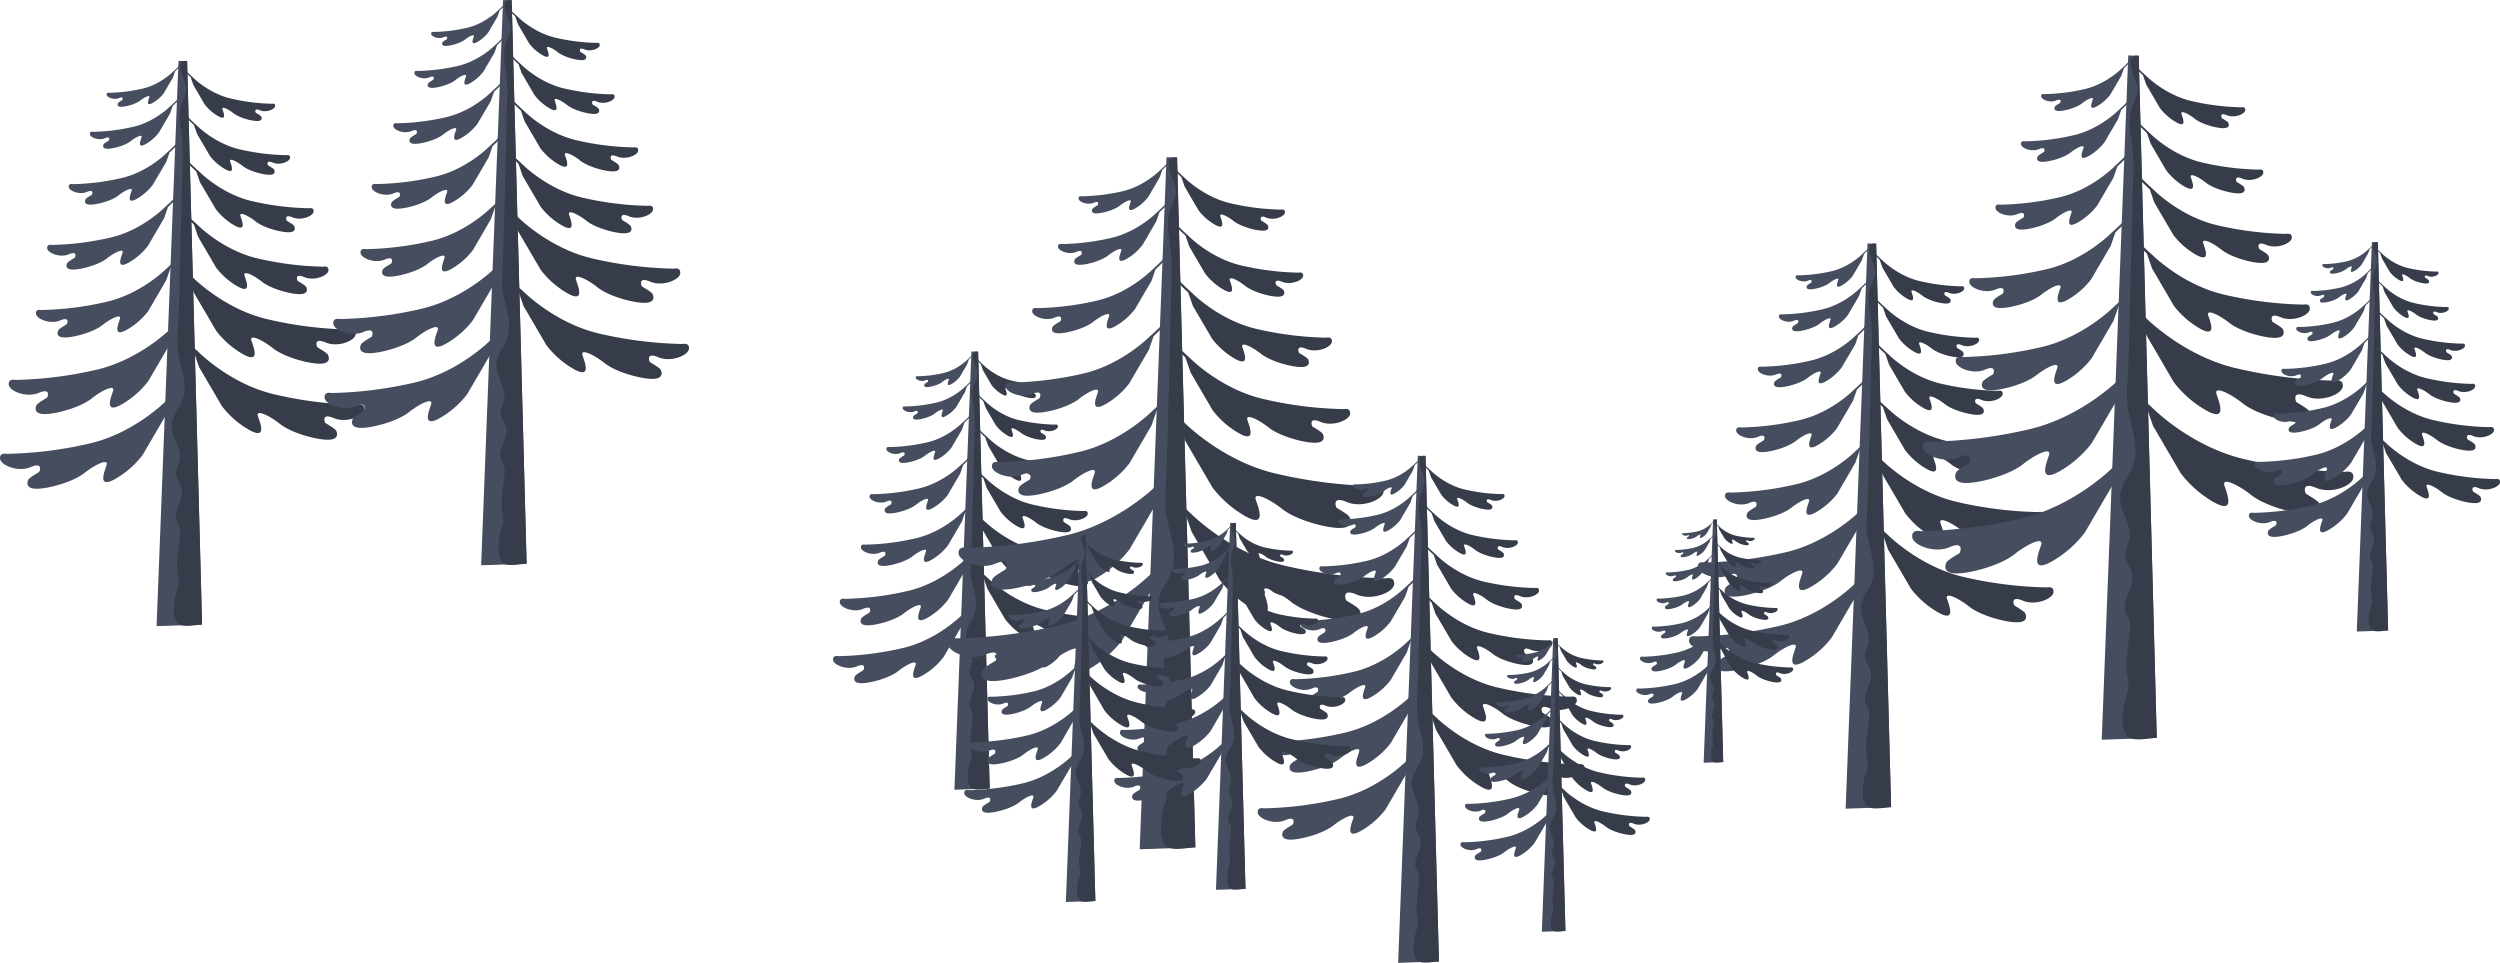 <svg id="Layer_6" data-name="Layer 6" xmlns="http://www.w3.org/2000/svg" viewBox="0 0 1848.68 712"><title>trees</title><path d="M76.22,491.36s17.87,18.22,43.45,24.53a232.2,232.2,0,0,0,49.41,6.31s4.21-1.05,3.86,2.8-10.52,8.06-17.87,4.91-5.26,2.45-4.91,2.8,5.61,3.15,6.31,4.56,1.75,5.25-4.91,5.25-21-3.85-27.68-9.11-14.37-8.76-13-4.55,5.26,13.66-4.9,8.06a53,53,0,0,1-16.12-14L76.57,500.12,73.42,491l-7.71-7.36s1.4-2.45,1.05-1.75S76.22,491.36,76.22,491.36Z" transform="translate(69.96 -325)" style="fill:#363c49"/><path d="M72.82,530.32s22.23,22.66,54,30.51a289,289,0,0,0,61.45,7.84s5.22-1.31,4.79,3.49-13.07,10-22.23,6.1-6.53,3-6.1,3.48,7,3.92,7.85,5.67,2.18,6.53-6.1,6.53-26.15-4.79-34.43-11.33S114.22,571.72,116,577s6.53,17-6.11,10a66.08,66.08,0,0,1-20-17.43L73.26,541.22l-3.92-11.34-9.59-9.15a24.92,24.92,0,0,1,1.31-2.18C60.62,519.43,72.82,530.32,72.82,530.32Z" transform="translate(69.96 -325)" style="fill:#363c49"/><path d="M76.76,585.23s22.68,23.13,55.15,31.14a295,295,0,0,0,62.71,8s5.34-1.33,4.9,3.56-13.35,10.23-22.69,6.23-6.67,3.11-6.22,3.56,7.11,4,8,5.78,2.23,6.67-6.23,6.67-26.68-4.89-35.13-11.56-18.24-11.12-16.46-5.79,6.67,17.35-6.23,10.23a67.36,67.36,0,0,1-20.45-17.79L77.2,596.35l-4-11.56-9.78-9.34s1.78-3.12,1.33-2.23S76.76,585.23,76.76,585.23Z" transform="translate(69.96 -325)" style="fill:#363c49"/><path d="M53.36,523.4S35.49,541.62,9.91,547.93a232.2,232.2,0,0,1-49.41,6.31s-4.2-1-3.85,2.8,10.51,8.06,17.87,4.91,5.25,2.45,4.9,2.8-5.6,3.16-6.3,4.56-1.76,5.25,4.9,5.25,21-3.85,27.68-9.11,14.37-8.76,13-4.55-5.26,13.66,4.91,8.06a53.2,53.2,0,0,0,16.12-14L53,532.16l3.16-9.11,7.71-7.36a20.26,20.26,0,0,0-1.06-1.75C63.17,514.64,53.36,523.4,53.36,523.4Z" transform="translate(69.96 -325)" style="fill:#464d5f"/><path d="M56.76,567.57s-22.22,22.66-54,30.51a289,289,0,0,1-61.44,7.84s-5.23-1.31-4.8,3.49,13.08,10,22.23,6.1,6.54,3,6.1,3.48-7,3.92-7.84,5.67-2.18,6.53,6.1,6.53,26.14-4.79,34.42-11.33S15.36,609,13.62,614.2s-6.54,17,6.1,10a65.93,65.93,0,0,0,20-17.43l16.56-28.32,3.93-11.34L69.83,558s-1.74-3.05-1.3-2.18S56.76,567.57,56.76,567.57Z" transform="translate(69.96 -325)" style="fill:#464d5f"/><path d="M52.82,621.48S30.14,644.61-2.33,652.62a295,295,0,0,1-62.71,8s-5.34-1.33-4.89,3.56,13.34,10.23,22.68,6.23,6.67,3.11,6.23,3.56-7.12,4-8,5.78-2.22,6.67,6.23,6.67,26.68-4.89,35.14-11.56,18.23-11.12,16.45-5.79S2.12,686.42,15,679.3a67.32,67.32,0,0,0,20.46-17.79l16.9-28.91,4-11.56,9.79-9.34a25.52,25.52,0,0,0-1.34-2.23C65.28,610.36,52.82,621.48,52.82,621.48Z" transform="translate(69.96 -325)" style="fill:#464d5f"/><path d="M51.7,478.45s-16,16.34-39,22a208.19,208.19,0,0,1-44.31,5.66s-3.77-.95-3.45,2.51,9.42,7.23,16,4.4,4.72,2.2,4.4,2.51-5,2.83-5.65,4.09-1.58,4.71,4.4,4.71S3,520.88,9,516.16s12.88-7.85,11.63-4.08-4.72,12.25,4.4,7.23a47.66,47.66,0,0,0,14.45-12.57l11.94-20.43,2.83-8.17,6.91-6.6a17.78,17.78,0,0,0-.94-1.57C60.5,470.6,51.7,478.45,51.7,478.45Z" transform="translate(69.96 -325)" style="fill:#464d5f"/><path d="M77.62,452.13S93.2,468,115.5,473.52A202.91,202.91,0,0,0,158.58,479s3.67-.91,3.36,2.45-9.16,7-15.58,4.28-4.58,2.13-4.28,2.44,4.89,2.75,5.5,4,1.53,4.58-4.28,4.58-18.32-3.36-24.13-7.94-12.52-7.64-11.3-4,4.58,11.91-4.28,7a46.3,46.3,0,0,1-14-12.22L77.93,459.77l-2.75-7.94-6.72-6.42s1.22-2.14.91-1.53S77.62,452.13,77.62,452.13Z" transform="translate(69.96 -325)" style="fill:#363c49"/><path d="M53.26,438.11S39.9,451.74,20.77,456.45a173.66,173.66,0,0,1-37,4.72s-3.14-.78-2.88,2.1,7.86,6,13.37,3.67S-1.77,468.77-2,469s-4.2,2.36-4.72,3.41-1.31,3.93,3.67,3.93,15.72-2.88,20.7-6.81,10.75-6.55,9.7-3.41-3.93,10.22,3.67,6A39.64,39.64,0,0,0,43,461.7l10-17,2.36-6.81,5.76-5.51s-1-1.83-.78-1.31S53.26,438.11,53.26,438.11Z" transform="translate(69.96 -325)" style="fill:#464d5f"/><path d="M75.5,417.74s12.76,13,31,17.51a165.9,165.9,0,0,0,35.27,4.5s3-.75,2.75,2-7.51,5.75-12.76,3.5-3.75,1.75-3.5,2,4,2.25,4.5,3.25,1.25,3.75-3.5,3.75-15-2.75-19.76-6.5-10.25-6.25-9.25-3.25,3.75,9.75-3.5,5.75a37.9,37.9,0,0,1-11.5-10L75.75,424l-2.25-6.5L68,412.24s1-1.75.75-1.25S75.5,417.74,75.5,417.74Z" transform="translate(69.96 -325)" style="fill:#363c49"/><path d="M56,403.51S45,414.72,29.29,418.6a143,143,0,0,1-30.41,3.88s-2.58-.64-2.37,1.73,6.47,5,11,3,3.24,1.51,3,1.72-3.45,1.94-3.88,2.81S5.57,435,9.67,435s12.94-2.37,17-5.61,8.84-5.39,8-2.8-3.23,8.41,3,5a32.73,32.73,0,0,0,9.92-8.63l8.2-14,1.94-5.61,4.74-4.53a11.66,11.66,0,0,0-.65-1.08C62.07,398.11,56,403.51,56,403.51Z" transform="translate(69.96 -325)" style="fill:#464d5f"/><path d="M72.77,382.3s11.23,11.44,27.3,15.41a146,146,0,0,0,31,4s2.64-.66,2.42,1.76-6.61,5.06-11.23,3.08-3.3,1.54-3.08,1.76,3.52,2,4,2.86,1.1,3.31-3.08,3.31-13.21-2.43-17.39-5.73-9-5.5-8.15-2.86,3.31,8.59-3.08,5.06a33.35,33.35,0,0,1-10.12-8.8L73,387.8l-2-5.72-4.84-4.63s.88-1.54.66-1.1S72.77,382.3,72.77,382.3Z" transform="translate(69.96 -325)" style="fill:#363c49"/><polygon points="138.3 45.25 149.42 461.86 115.79 463 132 45 138.3 45.25" style="fill:#464d5f"/><path d="M68.46,370c0,1.94,11,416.86,11,416.86-4.72.16-14.24,2.49-17.85-.86-5-4.63-2.66-18.47-1-24a30.64,30.64,0,0,0,1.58-6.41,32,32,0,0,0-.79-7.07c-1.42-9.33,1-18.77,1.76-28.18a14.22,14.22,0,0,0-.39-5.56c-.54-1.61-1.59-3-2.17-4.6-2.8-7.56,5.46-15.47,3.86-23.37-.79-3.89-3.9-7.11-4.19-11.07-.25-3.62,1.91-7,2.55-10.52,1.6-8.9-6.31-17.19-5.68-26.21.48-6.93,5.83-12.48,8.09-19,4.27-12.42-3-25.64-3.86-38.74a82.13,82.13,0,0,1,.15-9.67c.72-13.95,1.07-27.92,1.42-41.88l.54-21.85L65,445.49a138,138,0,0,0-.39-19c-.87-7.67-3-15.55-.86-23,1.24-4.32,3.91-8.33,3.86-12.82,0-5.53-4.07-10.27-4.16-15.7,0-2.5.06-3.79,2.17-4.85C66.13,369.93,68.46,370.21,68.46,370Z" transform="translate(69.96 -325)" style="fill:#363c49"/><path d="M58.07,377.94S49,387.21,36,390.41a118,118,0,0,1-25.12,3.21s-2.14-.53-2,1.43,5.34,4.1,9.08,2.49,2.68,1.25,2.5,1.43-2.85,1.6-3.21,2.32-.89,2.67,2.5,2.67,10.69-2,14.07-4.64,7.31-4.45,6.6-2.31-2.68,6.95,2.49,4.1a27,27,0,0,0,8.2-7.13l6.77-11.58,1.61-4.64L63.42,374a10.08,10.08,0,0,0-.54-.89C63.06,373.48,58.07,377.94,58.07,377.94Z" transform="translate(69.96 -325)" style="fill:#464d5f"/><path d="M316.22,446.36s17.87,18.22,43.45,24.53a232.2,232.2,0,0,0,49.41,6.31s4.21-1.05,3.86,2.8-10.52,8.06-17.87,4.91-5.26,2.45-4.91,2.8,5.61,3.15,6.31,4.56,1.75,5.25-4.91,5.25-21-3.85-27.68-9.11-14.37-8.76-13-4.55,5.26,13.66-4.9,8.06a53,53,0,0,1-16.12-14l-13.32-22.78L313.42,446l-7.71-7.36s1.4-2.45,1.05-1.75S316.22,446.36,316.22,446.36Z" transform="translate(69.96 -325)" style="fill:#363c49"/><path d="M312.82,485.32s22.23,22.66,54,30.51a289,289,0,0,0,61.45,7.84s5.22-1.31,4.79,3.49-13.07,10-22.23,6.1-6.53,3-6.1,3.48,7,3.92,7.85,5.67,2.18,6.53-6.1,6.53-26.15-4.79-34.43-11.33S354.22,526.72,356,532s6.53,17-6.11,10a66.08,66.08,0,0,1-20-17.43l-16.56-28.32-3.92-11.34-9.59-9.15a24.92,24.92,0,0,1,1.31-2.18C300.62,474.43,312.82,485.32,312.82,485.32Z" transform="translate(69.96 -325)" style="fill:#363c49"/><path d="M316.76,540.23s22.68,23.13,55.15,31.14a295,295,0,0,0,62.71,8s5.34-1.33,4.9,3.56-13.35,10.23-22.69,6.23-6.67,3.11-6.22,3.56,7.11,4,8,5.78,2.23,6.67-6.23,6.67-26.68-4.89-35.13-11.56-18.24-11.12-16.46-5.79,6.67,17.35-6.23,10.23a67.36,67.36,0,0,1-20.45-17.79L317.2,551.35l-4-11.56-9.78-9.34s1.78-3.12,1.33-2.23S316.76,540.23,316.76,540.23Z" transform="translate(69.96 -325)" style="fill:#363c49"/><path d="M293.36,478.4s-17.87,18.22-43.45,24.53a232.2,232.2,0,0,1-49.41,6.31s-4.2-1.05-3.85,2.8,10.51,8.06,17.87,4.91,5.25,2.45,4.9,2.8-5.6,3.16-6.3,4.56-1.76,5.25,4.9,5.25,21-3.85,27.68-9.11,14.37-8.76,13-4.55-5.26,13.66,4.91,8.06a53.2,53.2,0,0,0,16.12-14L293,487.16l3.16-9.11,7.71-7.36a20.26,20.26,0,0,0-1.06-1.75C303.17,469.64,293.36,478.4,293.36,478.4Z" transform="translate(69.96 -325)" style="fill:#464d5f"/><path d="M296.76,522.57s-22.22,22.66-54,30.51a289,289,0,0,1-61.44,7.84s-5.23-1.31-4.8,3.49,13.08,10,22.23,6.1,6.54,3,6.1,3.48-7,3.92-7.84,5.67-2.18,6.53,6.1,6.53,26.14-4.79,34.42-11.33,17.87-10.89,16.13-5.66-6.54,17,6.1,10a65.93,65.93,0,0,0,20-17.43l16.56-28.32,3.93-11.34,9.58-9.15s-1.74-3.05-1.3-2.18S296.76,522.57,296.76,522.57Z" transform="translate(69.96 -325)" style="fill:#464d5f"/><path d="M292.82,576.48s-22.68,23.13-55.15,31.14a295,295,0,0,1-62.71,8s-5.34-1.33-4.89,3.56,13.34,10.23,22.68,6.23,6.67,3.11,6.23,3.56-7.12,4-8,5.78-2.22,6.67,6.23,6.67,26.68-4.89,35.14-11.56,18.23-11.12,16.45-5.79-6.67,17.35,6.23,10.23a67.32,67.32,0,0,0,20.46-17.79l16.9-28.91,4-11.56,9.79-9.34a25.52,25.52,0,0,0-1.34-2.23C305.28,565.36,292.82,576.48,292.82,576.48Z" transform="translate(69.96 -325)" style="fill:#464d5f"/><path d="M291.7,433.45s-16,16.34-39,22a208.19,208.19,0,0,1-44.31,5.66s-3.77-.95-3.45,2.51,9.42,7.23,16,4.4,4.72,2.2,4.4,2.51-5,2.83-5.65,4.09-1.58,4.71,4.4,4.71S243,475.88,249,471.16s12.88-7.85,11.63-4.08-4.72,12.25,4.4,7.23a47.66,47.66,0,0,0,14.45-12.57l11.94-20.43,2.83-8.17,6.91-6.6a17.78,17.78,0,0,0-.94-1.57C300.5,425.6,291.7,433.45,291.7,433.45Z" transform="translate(69.96 -325)" style="fill:#464d5f"/><path d="M317.62,407.13S333.2,423,355.5,428.52A202.91,202.91,0,0,0,398.58,434s3.67-.91,3.36,2.45-9.16,7-15.58,4.28-4.58,2.13-4.28,2.44,4.89,2.75,5.5,4,1.53,4.58-4.28,4.58-18.32-3.36-24.13-7.94-12.52-7.64-11.3-4,4.58,11.91-4.28,7a46.3,46.3,0,0,1-14-12.22l-11.61-19.86-2.75-7.94-6.72-6.42s1.22-2.14.91-1.53S317.62,407.13,317.62,407.13Z" transform="translate(69.96 -325)" style="fill:#363c49"/><path d="M293.26,393.11s-13.36,13.63-32.49,18.34a173.66,173.66,0,0,1-37,4.72s-3.14-.78-2.88,2.1,7.86,6,13.37,3.67,3.93,1.83,3.67,2.09-4.2,2.36-4.72,3.41-1.31,3.93,3.67,3.93,15.72-2.88,20.7-6.81,10.75-6.55,9.7-3.41-3.93,10.22,3.67,6A39.64,39.64,0,0,0,283,416.7l10-17,2.36-6.81,5.76-5.51s-1-1.83-.78-1.31S293.26,393.11,293.26,393.11Z" transform="translate(69.96 -325)" style="fill:#464d5f"/><path d="M315.5,372.74s12.76,13,31,17.51a165.9,165.9,0,0,0,35.27,4.5s3-.75,2.75,2-7.51,5.75-12.76,3.5-3.75,1.75-3.5,2,4,2.25,4.5,3.25,1.25,3.75-3.5,3.75-15-2.75-19.76-6.5-10.25-6.25-9.25-3.25,3.75,9.75-3.5,5.75a37.9,37.9,0,0,1-11.5-10L315.75,379l-2.25-6.5-5.5-5.25s1-1.75.75-1.25S315.5,372.74,315.5,372.74Z" transform="translate(69.96 -325)" style="fill:#363c49"/><path d="M296,358.51s-11,11.21-26.74,15.09a143,143,0,0,1-30.41,3.88s-2.58-.64-2.37,1.73,6.47,5,11,3,3.24,1.51,3,1.72-3.45,1.94-3.88,2.81-1.08,3.23,3,3.23,12.94-2.37,17-5.61,8.84-5.39,8-2.8-3.23,8.41,3,5a32.73,32.73,0,0,0,9.92-8.63l8.2-14,1.94-5.61,4.74-4.53a11.66,11.66,0,0,0-.65-1.08C302.07,353.11,296,358.51,296,358.51Z" transform="translate(69.96 -325)" style="fill:#464d5f"/><path d="M312.77,337.3s11.23,11.44,27.3,15.41a146,146,0,0,0,31,4s2.64-.66,2.42,1.76-6.61,5.06-11.23,3.08-3.3,1.54-3.08,1.76,3.52,2,4,2.86,1.1,3.31-3.08,3.31-13.21-2.43-17.39-5.73-9-5.5-8.15-2.86,3.31,8.59-3.08,5.06a33.35,33.35,0,0,1-10.12-8.8L313,342.8l-2-5.72-4.84-4.63s.88-1.54.66-1.1S312.77,337.3,312.77,337.3Z" transform="translate(69.96 -325)" style="fill:#363c49"/><polygon points="378.3 0.25 389.42 416.86 355.79 418 372 0 378.3 0.25" style="fill:#464d5f"/><path d="M308.46,325c0,1.94,11,416.86,11,416.86-4.72.16-14.24,2.49-17.85-.86-5-4.63-2.66-18.47-1-24a30.64,30.64,0,0,0,1.58-6.41,32,32,0,0,0-.79-7.07c-1.42-9.33,1.05-18.77,1.76-28.18a14.22,14.22,0,0,0-.39-5.56c-.54-1.61-1.59-3-2.17-4.6-2.8-7.56,5.46-15.47,3.86-23.37-.79-3.89-3.9-7.11-4.19-11.07-.25-3.62,1.91-7,2.55-10.52,1.6-8.9-6.31-17.19-5.68-26.21.48-6.93,5.83-12.48,8.09-19,4.27-12.42-3-25.64-3.86-38.74a82.13,82.13,0,0,1,.15-9.67c.72-13.95,1.07-27.92,1.42-41.88l.54-21.85L305,400.49a138,138,0,0,0-.39-19c-.87-7.67-3-15.55-.86-23,1.24-4.32,3.91-8.33,3.86-12.82-.05-5.53-4.07-10.27-4.16-15.7-.05-2.5.06-3.79,2.17-4.85C306.13,324.93,308.46,325.21,308.46,325Z" transform="translate(69.96 -325)" style="fill:#363c49"/><path d="M298.07,332.94S289,342.21,276,345.41a118,118,0,0,1-25.12,3.21s-2.14-.53-2,1.43,5.34,4.1,9.08,2.49,2.68,1.25,2.5,1.43-2.85,1.6-3.21,2.32-.89,2.67,2.5,2.67,10.69-2,14.07-4.64,7.31-4.45,6.6-2.31-2.68,6.95,2.49,4.1a27,27,0,0,0,8.2-7.13l6.77-11.58,1.61-4.64,3.92-3.74a10.08,10.08,0,0,0-.54-.89C303.06,328.48,298.07,332.94,298.07,332.94Z" transform="translate(69.96 -325)" style="fill:#464d5f"/><path d="M659.38,679s13.86,14.13,33.69,19a180.16,180.16,0,0,0,38.31,4.89s3.26-.82,3,2.17-8.15,6.25-13.85,3.81-4.08,1.9-3.81,2.17,4.35,2.44,4.89,3.53,1.36,4.08-3.8,4.08-16.3-3-21.47-7.07-11.14-6.79-10.05-3.53,4.08,10.6-3.8,6.25A41.24,41.24,0,0,1,670,703.45l-10.33-17.66-2.44-7.06-6-5.71s1.09-1.9.82-1.36S659.38,679,659.38,679Z" transform="translate(69.96 -325)" style="fill:#363c49"/><path d="M656.75,709.21s17.23,17.57,41.9,23.65a224,224,0,0,0,47.64,6.08s4.05-1,3.71,2.7-10.13,7.78-17.23,4.73-5.07,2.37-4.73,2.71,5.41,3,6.08,4.39,1.69,5.07-4.73,5.07-20.27-3.72-26.69-8.79-13.85-8.44-12.5-4.39,5.07,13.18-4.73,7.77a51.11,51.11,0,0,1-15.54-13.51l-12.84-22-3-8.78-7.44-7.1a18.78,18.78,0,0,1,1-1.69C647.29,700.76,656.75,709.21,656.75,709.21Z" transform="translate(69.96 -325)" style="fill:#363c49"/><path d="M659.8,751.78s17.59,17.94,42.76,24.14a228.57,228.57,0,0,0,48.63,6.21s4.13-1,3.79,2.76-10.35,7.93-17.59,4.83-5.17,2.41-4.83,2.76,5.52,3.1,6.21,4.48,1.73,5.17-4.83,5.17-20.69-3.79-27.24-9-14.14-8.63-12.76-4.49,5.17,13.45-4.83,7.93a52.16,52.16,0,0,1-15.86-13.79l-13.1-22.42-3.11-9-7.59-7.24a19.48,19.48,0,0,1,1-1.73C650.14,743.16,659.8,751.78,659.8,751.78Z" transform="translate(69.96 -325)" style="fill:#363c49"/><path d="M641.66,703.84S627.8,718,608,722.86a180.16,180.16,0,0,1-38.31,4.89s-3.26-.81-3,2.18,8.15,6.24,13.86,3.8,4.07,1.9,3.8,2.17-4.35,2.45-4.89,3.54-1.36,4.07,3.8,4.07,16.31-3,21.47-7.06,11.14-6.8,10-3.54-4.07,10.6,3.8,6.25a41.13,41.13,0,0,0,12.5-10.86l10.33-17.67,2.44-7.06,6-5.71a13.92,13.92,0,0,0-.82-1.35C649.27,697.05,641.66,703.84,641.66,703.84Z" transform="translate(69.96 -325)" style="fill:#464d5f"/><path d="M644.29,738.09s-17.23,17.57-41.89,23.65a224.12,224.12,0,0,1-47.65,6.08s-4-1-3.71,2.71,10.13,7.77,17.23,4.73,5.07,2.36,4.73,2.7-5.41,3-6.08,4.39-1.69,5.07,4.73,5.07,20.27-3.72,26.69-8.78,13.85-8.45,12.5-4.4-5.07,13.18,4.73,7.77a51.22,51.22,0,0,0,15.55-13.51l12.84-22,3-8.79,7.43-7.09s-1.35-2.37-1-1.69S644.29,738.09,644.29,738.09Z" transform="translate(69.96 -325)" style="fill:#464d5f"/><path d="M641.24,779.89S623.65,797.82,598.48,804a228.45,228.45,0,0,1-48.62,6.21s-4.14-1-3.8,2.76,10.35,7.93,17.59,4.82,5.17,2.42,4.83,2.76-5.52,3.11-6.21,4.49-1.72,5.17,4.83,5.17,20.69-3.79,27.24-9,14.14-8.62,12.76-4.48-5.17,13.45,4.83,7.93a52.31,52.31,0,0,0,15.86-13.79l13.11-22.42,3.1-9,7.59-7.25a18.73,18.73,0,0,0-1-1.72C650.9,771.27,641.24,779.89,641.24,779.89Z" transform="translate(69.96 -325)" style="fill:#464d5f"/><path d="M640.37,669s-12.43,12.67-30.21,17.06a161.76,161.76,0,0,1-34.36,4.38s-2.92-.73-2.68,2,7.31,5.61,12.43,3.41,3.65,1.71,3.41,2-3.9,2.2-4.39,3.17-1.22,3.65,3.41,3.65,14.62-2.68,19.25-6.33,10-6.09,9-3.17-3.66,9.5,3.41,5.61a37.06,37.06,0,0,0,11.21-9.75l9.25-15.84,2.2-6.33,5.36-5.12s-1-1.7-.73-1.22S640.37,669,640.37,669Z" transform="translate(69.96 -325)" style="fill:#464d5f"/><path d="M660.47,648.58s12.08,12.32,29.37,16.58a156.79,156.79,0,0,0,33.4,4.27s2.84-.71,2.61,1.89-7.11,5.45-12.08,3.32-3.56,1.66-3.32,1.89,3.79,2.13,4.26,3.08,1.19,3.55-3.31,3.55-14.22-2.6-18.72-6.15-9.71-5.93-8.76-3.08,3.55,9.23-3.32,5.44a35.7,35.7,0,0,1-10.89-9.47l-9-15.4-2.14-6.15-5.21-5s.95-1.66.71-1.18S660.47,648.58,660.47,648.58Z" transform="translate(69.96 -325)" style="fill:#363c49"/><path d="M641.58,637.71s-10.36,10.57-25.19,14.22a134.65,134.65,0,0,1-28.65,3.66s-2.44-.61-2.24,1.63,6.1,4.67,10.36,2.84,3,1.42,2.85,1.63-3.25,1.83-3.66,2.64-1,3,2.84,3,12.2-2.24,16.06-5.29,8.33-5.08,7.52-2.64-3.05,7.93,2.84,4.68a31,31,0,0,0,9.35-8.13l7.72-13.21,1.83-5.28,4.47-4.27s-.81-1.42-.61-1S641.58,637.71,641.58,637.71Z" transform="translate(69.96 -325)" style="fill:#464d5f"/><path d="M658.83,621.92s9.88,10.08,24,13.57A128.57,128.57,0,0,0,710.21,639s2.33-.58,2.13,1.55-5.81,4.46-9.89,2.72-2.9,1.35-2.71,1.55,3.1,1.74,3.49,2.52,1,2.91-2.71,2.91-11.64-2.14-15.32-5-8-4.85-7.18-2.53,2.91,7.57-2.71,4.46a29.29,29.29,0,0,1-8.92-7.75L659,626.76l-1.75-5L653,617.65a10.55,10.55,0,0,1,.58-1C653.4,617.07,658.83,621.92,658.83,621.92Z" transform="translate(69.96 -325)" style="fill:#363c49"/><path d="M643.73,610.88s-8.53,8.69-20.74,11.7a110.75,110.75,0,0,1-23.57,3s-2-.5-1.84,1.34,5,3.85,8.53,2.34,2.51,1.17,2.34,1.34-2.68,1.5-3,2.17-.84,2.51,2.34,2.51,10-1.84,13.21-4.35,6.85-4.18,6.19-2.17-2.51,6.52,2.34,3.85a25.53,25.53,0,0,0,7.69-6.69l6.35-10.87,1.51-4.35,3.67-3.51s-.66-1.17-.5-.83S643.73,610.88,643.73,610.88Z" transform="translate(69.96 -325)" style="fill:#464d5f"/><path d="M656.71,594.43s8.7,8.88,21.16,12a112.89,112.89,0,0,0,24.07,3.08s2-.52,1.88,1.36-5.12,3.93-8.71,2.39-2.56,1.19-2.39,1.37,2.73,1.53,3.07,2.21.86,2.56-2.39,2.56-10.24-1.87-13.48-4.43-7-4.27-6.31-2.22,2.56,6.65-2.39,3.92a26,26,0,0,1-7.86-6.82l-6.48-11.1-1.54-4.44-3.75-3.58a8.74,8.74,0,0,1,.51-.85C651.93,590.17,656.71,594.43,656.71,594.43Z" transform="translate(69.96 -325)" style="fill:#363c49"/><polygon points="723.23 260.1 731.85 583.12 705.78 584 718.35 259.9 723.23 260.1" style="fill:#464d5f"/><path d="M653.36,584.9c0,1.51,8.53,323.22,8.53,323.22-3.65.12-11,1.93-13.84-.67-3.88-3.59-2.06-14.32-.79-18.61a23.92,23.92,0,0,0,1.23-5,25.43,25.43,0,0,0-.61-5.48c-1.1-7.24.81-14.55,1.36-21.85a11.13,11.13,0,0,0-.3-4.31c-.42-1.25-1.23-2.33-1.69-3.57-2.16-5.86,4.24-12,3-18.12-.61-3-3-5.51-3.25-8.58-.2-2.81,1.48-5.39,2-8.16,1.24-6.9-4.89-13.32-4.41-20.32.38-5.37,4.52-9.68,6.27-14.77,3.31-9.63-2.33-19.87-3-30a66.82,66.82,0,0,1,.11-7.49c.56-10.82.84-21.65,1.11-32.48l.42-16.94,1.21-48.33a107.72,107.72,0,0,0-.31-14.71c-.67-6-2.32-12.06-.66-17.82,1-3.34,3-6.46,3-9.94,0-4.29-3.15-8-3.23-12.17,0-1.93,0-2.94,1.69-3.76C651.56,584.85,653.37,585.07,653.36,584.9Z" transform="translate(69.96 -325)" style="fill:#363c49"/><path d="M645.31,591.06a40.25,40.25,0,0,1-17.13,9.67,91.56,91.56,0,0,1-19.49,2.49s-1.65-.42-1.52,1.1,4.15,3.18,7.05,1.94,2.07,1,1.93,1.1-2.21,1.25-2.48,1.8-.69,2.07,1.93,2.07,8.29-1.52,10.92-3.59,5.66-3.46,5.11-1.8-2.07,5.39,1.93,3.18a20.92,20.92,0,0,0,6.36-5.53l5.25-9,1.24-3.59,3-2.9s-.55-1-.41-.69S645.31,591.06,645.31,591.06Z" transform="translate(69.96 -325)" style="fill:#464d5f"/><path d="M810,589.81s21.88,22.31,53.2,30a284.53,284.53,0,0,0,60.5,7.72s5.15-1.29,4.72,3.43-12.87,9.87-21.88,6-6.44,3-6,3.43,6.87,3.86,7.72,5.58,2.15,6.43-6,6.43-25.75-4.72-33.9-11.15-17.59-10.73-15.87-5.58,6.43,16.73-6,9.87a65.1,65.1,0,0,1-19.73-17.16l-16.31-27.89-3.86-11.16-9.44-9s1.72-3,1.29-2.14S810,589.81,810,589.81Z" transform="translate(69.96 -325)" style="fill:#363c49"/><path d="M805.85,637.51s27.22,27.75,66.16,37.35a353.46,353.46,0,0,0,75.23,9.61s6.41-1.6,5.87,4.26-16,12.28-27.21,7.47-8,3.74-7.47,4.27,8.54,4.8,9.61,6.94,2.66,8-7.47,8-32-5.87-42.15-13.87-21.88-13.34-19.74-6.94,8,20.81-7.47,12.27a80.77,80.77,0,0,1-24.55-21.34l-20.27-34.68L801.59,637l-11.74-11.2a31.1,31.1,0,0,1,1.6-2.67C790.92,624.18,805.85,637.51,805.85,637.51Z" transform="translate(69.96 -325)" style="fill:#363c49"/><path d="M810.67,704.75s27.78,28.31,67.53,38.11A360.66,360.66,0,0,0,955,752.67s6.53-1.64,6,4.35-16.34,12.53-27.77,7.63-8.17,3.81-7.63,4.35,8.72,4.9,9.8,7.08,2.73,8.17-7.62,8.17-32.67-6-43-14.16-22.32-13.61-20.15-7.08,8.17,21.24-7.62,12.53a82.67,82.67,0,0,1-25.05-21.79l-20.69-35.39-4.9-14.16-12-11.43S796.52,689,796,690,810.67,704.75,810.67,704.75Z" transform="translate(69.96 -325)" style="fill:#363c49"/><path d="M782,629s-21.88,22.31-53.2,30a284.53,284.53,0,0,1-60.5,7.72s-5.15-1.29-4.72,3.43,12.88,9.87,21.88,6,6.44,3,6,3.43-6.86,3.86-7.72,5.58-2.15,6.43,6,6.43,25.74-4.72,33.89-11.15,17.59-10.73,15.87-5.58-6.43,16.73,6,9.87a65.22,65.22,0,0,0,19.74-17.16l16.3-27.89,3.86-11.16,9.44-9s-1.72-3-1.29-2.14S782,629,782,629Z" transform="translate(69.96 -325)" style="fill:#464d5f"/><path d="M786.19,683.12S759,710.86,720,720.47a353.81,353.81,0,0,1-75.23,9.6s-6.4-1.6-5.87,4.27,16,12.27,27.21,7.47,8,3.73,7.47,4.27-8.54,4.8-9.6,6.93-2.67,8,7.47,8,32-5.87,42.15-13.87,21.87-13.34,19.74-6.94-8,20.81,7.47,12.27a81,81,0,0,0,24.54-21.34l20.27-34.68,4.81-13.87,11.73-11.21s-2.13-3.73-1.6-2.67S786.19,683.12,786.19,683.12Z" transform="translate(69.96 -325)" style="fill:#464d5f"/><path d="M781.37,749.13s-27.77,28.31-67.53,38.12a361,361,0,0,1-76.78,9.8s-6.53-1.64-6,4.35,16.34,12.53,27.78,7.63,8.16,3.81,7.62,4.35-8.71,4.9-9.8,7.08-2.73,8.17,7.62,8.17,32.67-6,43-14.16,22.33-13.61,20.15-7.08-8.17,21.24,7.62,12.53a82.56,82.56,0,0,0,25-21.78l20.69-35.4,4.9-14.16,12-11.43s-2.17-3.81-1.63-2.73S781.37,749.13,781.37,749.13Z" transform="translate(69.96 -325)" style="fill:#464d5f"/><path d="M780,574s-19.62,20-47.71,26.93A254.84,254.84,0,0,1,678,607.87s-4.61-1.16-4.23,3.08,11.54,8.85,19.62,5.38,5.77,2.7,5.39,3.08-6.16,3.46-6.93,5-1.92,5.77,5.39,5.77,23.08-4.23,30.39-10,15.78-9.62,14.24-5-5.77,15,5.39,8.85A58.41,58.41,0,0,0,765,608.64l14.62-25,3.47-10,8.46-8.08s-1.54-2.7-1.15-1.93S780,574,780,574Z" transform="translate(69.96 -325)" style="fill:#464d5f"/><path d="M811.73,541.78s19.08,19.45,46.38,26.19a248,248,0,0,0,52.74,6.73s4.49-1.12,4.11,3-11.22,8.6-19.07,5.24-5.61,2.62-5.24,3,6,3.37,6.73,4.86,1.87,5.61-5.23,5.61-22.44-4.11-29.55-9.72-15.34-9.35-13.84-4.87,5.61,14.59-5.24,8.61a56.84,56.84,0,0,1-17.2-15L812.1,551.13l-3.36-9.72-8.23-7.85s1.5-2.62,1.12-1.88S811.73,541.78,811.73,541.78Z" transform="translate(69.96 -325)" style="fill:#363c49"/><path d="M781.91,524.62s-16.37,16.68-39.79,22.46a212.86,212.86,0,0,1-45.24,5.77s-3.85-1-3.53,2.57,9.62,7.38,16.36,4.49,4.82,2.25,4.49,2.57-5.13,2.89-5.77,4.17-1.61,4.81,4.49,4.81,19.25-3.53,25.35-8.34,13.15-8,11.87-4.17-4.81,12.51,4.49,7.38a48.64,48.64,0,0,0,14.76-12.84l12.19-20.85,2.89-8.34,7.06-6.74s-1.28-2.25-1-1.61S781.91,524.62,781.91,524.62Z" transform="translate(69.96 -325)" style="fill:#464d5f"/><path d="M809.13,499.68s15.62,15.92,38,21.43a203,203,0,0,0,43.18,5.51s3.67-.92,3.36,2.45-9.18,7-15.61,4.29-4.6,2.14-4.29,2.45,4.9,2.75,5.51,4,1.53,4.59-4.28,4.59-18.38-3.37-24.19-8-12.56-7.65-11.33-4,4.59,11.94-4.29,7a46.36,46.36,0,0,1-14.08-12.25l-11.64-19.9-2.75-8L800,492.94a17.07,17.07,0,0,1,.92-1.53C800.56,492,809.13,499.68,809.13,499.68Z" transform="translate(69.96 -325)" style="fill:#363c49"/><path d="M785.29,482.25S771.83,496,752.56,500.73a175.16,175.16,0,0,1-37.23,4.75s-3.17-.79-2.91,2.12,7.93,6.07,13.47,3.69,4,1.85,3.7,2.11-4.23,2.38-4.76,3.44-1.32,4,3.7,4,15.84-2.91,20.86-6.87,10.82-6.6,9.77-3.43-4,10.3,3.69,6.07A40,40,0,0,0,775,506l10-17.16,2.38-6.86,5.81-5.55a13.94,13.94,0,0,0-.8-1.32C792.69,475.65,785.29,482.25,785.29,482.25Z" transform="translate(69.96 -325)" style="fill:#464d5f"/><path d="M805.79,456.28s13.75,14,33.42,18.87a178.72,178.72,0,0,0,38,4.85s3.24-.81,3,2.16-8.09,6.19-13.75,3.77-4,1.89-3.77,2.16,4.31,2.42,4.85,3.5,1.35,4-3.77,4-16.17-3-21.3-7-11.05-6.73-10-3.5,4,10.51-3.77,6.2a40.8,40.8,0,0,1-12.4-10.78L806.06,463l-2.43-7-5.93-5.66s1.08-1.88.81-1.35S805.79,456.28,805.79,456.28Z" transform="translate(69.96 -325)" style="fill:#363c49"/><polygon points="870.33 116.54 883.94 626.6 842.77 628 862.61 116.23 870.33 116.54" style="fill:#464d5f"/><path d="M800.51,441.23c0,2.38,13.47,510.37,13.47,510.37-5.78.2-17.43,3.06-21.86-1.05-6.12-5.67-3.25-22.61-1.25-29.38a37.2,37.2,0,0,0,2-7.86c.2-2.9-.54-5.77-1-8.65-1.73-11.42,1.29-23,2.15-34.5a17.53,17.53,0,0,0-.47-6.81c-.66-2-1.94-3.68-2.66-5.63-3.42-9.25,6.69-18.94,4.73-28.61-1-4.76-4.78-8.71-5.12-13.56-.32-4.43,2.32-8.5,3.11-12.87,2-10.9-7.72-21-7-32.1.59-8.48,7.14-15.27,9.9-23.31,5.23-15.21-3.69-31.39-4.72-47.43A101.53,101.53,0,0,1,792,688c.89-17.08,1.32-34.18,1.74-51.28l.67-26.75,1.91-76.32c.2-7.75.39-15.53-.48-23.23-1.06-9.4-3.67-19-1.05-28.13,1.52-5.28,4.78-10.2,4.73-15.69-.07-6.78-5-12.57-5.1-19.23,0-3.05.08-4.63,2.66-5.93C797.65,441.15,800.52,441.49,800.51,441.23Z" transform="translate(69.96 -325)" style="fill:#363c49"/><path d="M787.79,451s-11.13,11.34-27,15.27A144.59,144.59,0,0,1,730,470.15s-2.62-.66-2.4,1.74,6.55,5,11.13,3.06,3.27,1.53,3,1.74-3.49,2-3.92,2.84-1.09,3.27,3,3.27,13.09-2.4,17.24-5.67,8.94-5.45,8.07-2.84-3.27,8.51,3.06,5a33.13,33.13,0,0,0,10-8.72l8.29-14.19,2-5.67,4.8-4.58a12.5,12.5,0,0,0-.66-1.09C793.9,445.49,787.79,451,787.79,451Z" transform="translate(69.96 -325)" style="fill:#464d5f"/><path d="M1325.22,626.36s17.87,18.22,43.45,24.53a232.2,232.2,0,0,0,49.41,6.31s4.21-1.05,3.86,2.8-10.52,8.06-17.87,4.91-5.26,2.45-4.91,2.8,5.61,3.15,6.31,4.56,1.75,5.25-4.91,5.25-21-3.85-27.68-9.11-14.37-8.76-13-4.55,5.26,13.66-4.9,8.06a53,53,0,0,1-16.12-14l-13.32-22.78-3.15-9.11-7.71-7.36s1.4-2.45,1-1.75S1325.22,626.36,1325.22,626.36Z" transform="translate(69.96 -325)" style="fill:#363c49"/><path d="M1321.82,665.32s22.23,22.66,54,30.51a289,289,0,0,0,61.45,7.84s5.22-1.31,4.79,3.49-13.07,10-22.23,6.1-6.53,3-6.1,3.48,7,3.92,7.85,5.67,2.18,6.53-6.1,6.53-26.15-4.79-34.43-11.33S1363.22,706.72,1365,712s6.53,17-6.11,10a66.08,66.08,0,0,1-20-17.43l-16.56-28.32-3.92-11.34-9.59-9.15a24.92,24.92,0,0,1,1.31-2.18C1309.62,654.43,1321.82,665.32,1321.82,665.32Z" transform="translate(69.96 -325)" style="fill:#363c49"/><path d="M1325.76,720.23s22.68,23.13,55.15,31.14a295,295,0,0,0,62.71,8s5.34-1.33,4.9,3.56-13.35,10.23-22.69,6.23-6.67,3.11-6.22,3.56,7.11,4,8,5.78,2.23,6.67-6.23,6.67-26.68-4.89-35.13-11.56-18.24-11.12-16.46-5.79,6.67,17.35-6.23,10.23a67.36,67.36,0,0,1-20.45-17.79l-16.91-28.91-4-11.56-9.78-9.34s1.78-3.12,1.33-2.23S1325.76,720.23,1325.76,720.23Z" transform="translate(69.96 -325)" style="fill:#363c49"/><path d="M1302.36,658.4s-17.87,18.22-43.45,24.53a232.2,232.2,0,0,1-49.41,6.31s-4.2-1-3.85,2.8,10.51,8.06,17.87,4.91,5.25,2.45,4.9,2.8-5.6,3.16-6.3,4.56-1.76,5.25,4.9,5.25,21-3.85,27.68-9.11,14.37-8.76,13-4.55-5.26,13.66,4.91,8.06a53.2,53.2,0,0,0,16.12-14L1302,667.16l3.16-9.11,7.71-7.36a20.26,20.26,0,0,0-1.06-1.75C1312.17,649.64,1302.36,658.4,1302.36,658.4Z" transform="translate(69.96 -325)" style="fill:#464d5f"/><path d="M1305.76,702.57s-22.22,22.66-54,30.51a289,289,0,0,1-61.44,7.84s-5.23-1.31-4.8,3.49,13.08,10,22.23,6.1,6.54,3,6.1,3.48-7,3.92-7.84,5.67-2.18,6.53,6.1,6.53,26.14-4.79,34.42-11.33,17.87-10.89,16.13-5.66-6.54,17,6.1,10a65.93,65.93,0,0,0,20-17.43l16.56-28.32,3.93-11.34,9.58-9.15s-1.74-3.05-1.3-2.18S1305.76,702.57,1305.76,702.57Z" transform="translate(69.96 -325)" style="fill:#464d5f"/><path d="M1301.82,756.48s-22.68,23.13-55.15,31.14a295,295,0,0,1-62.71,8s-5.34-1.33-4.89,3.56,13.34,10.23,22.68,6.23,6.67,3.11,6.23,3.56-7.12,4-8,5.78-2.22,6.67,6.23,6.67,26.68-4.89,35.14-11.56,18.23-11.12,16.45-5.79-6.67,17.35,6.23,10.23a67.32,67.32,0,0,0,20.46-17.79l16.9-28.91,4-11.56,9.79-9.34a25.52,25.52,0,0,0-1.34-2.23C1314.28,745.36,1301.82,756.48,1301.82,756.48Z" transform="translate(69.96 -325)" style="fill:#464d5f"/><path d="M1300.7,613.45s-16,16.34-39,22a208.19,208.19,0,0,1-44.31,5.66s-3.77-1-3.45,2.51,9.42,7.23,16,4.4,4.72,2.2,4.4,2.51-5,2.83-5.65,4.09-1.58,4.71,4.4,4.71,18.85-3.45,24.82-8.17,12.88-7.85,11.63-4.08-4.72,12.25,4.4,7.23a47.66,47.66,0,0,0,14.45-12.57l11.94-20.43,2.83-8.17,6.91-6.6a17.78,17.78,0,0,0-.94-1.57C1309.5,605.6,1300.7,613.45,1300.7,613.45Z" transform="translate(69.96 -325)" style="fill:#464d5f"/><path d="M1326.62,587.13s15.58,15.89,37.88,21.39a202.91,202.91,0,0,0,43.08,5.49s3.67-.91,3.36,2.45-9.16,7-15.58,4.28-4.58,2.13-4.28,2.44,4.89,2.75,5.5,4,1.53,4.58-4.28,4.58-18.32-3.36-24.13-7.94-12.52-7.64-11.3-4,4.58,11.91-4.28,7a46.3,46.3,0,0,1-14-12.22l-11.61-19.86-2.75-7.94-6.72-6.42s1.22-2.14.91-1.53S1326.62,587.13,1326.62,587.13Z" transform="translate(69.96 -325)" style="fill:#363c49"/><path d="M1302.26,573.11s-13.36,13.63-32.49,18.34a173.66,173.66,0,0,1-37,4.72s-3.14-.78-2.88,2.1,7.86,6,13.37,3.67,3.93,1.83,3.67,2.09-4.2,2.36-4.72,3.41-1.31,3.93,3.67,3.93,15.72-2.88,20.7-6.81,10.75-6.55,9.7-3.41-3.93,10.22,3.67,6a39.64,39.64,0,0,0,12-10.48l10-17,2.36-6.81,5.76-5.51s-1-1.83-.78-1.31S1302.26,573.11,1302.26,573.11Z" transform="translate(69.96 -325)" style="fill:#464d5f"/><path d="M1324.5,552.74s12.76,13,31,17.51a165.9,165.9,0,0,0,35.27,4.5s3-.75,2.75,2-7.51,5.75-12.76,3.5-3.75,1.75-3.5,2,4,2.25,4.5,3.25,1.25,3.75-3.5,3.75-15-2.75-19.76-6.5-10.25-6.25-9.25-3.25,3.75,9.75-3.5,5.75a37.9,37.9,0,0,1-11.5-10L1324.75,559l-2.25-6.5-5.5-5.25s1-1.75.75-1.25S1324.5,552.74,1324.5,552.74Z" transform="translate(69.96 -325)" style="fill:#363c49"/><path d="M1305,538.51s-11,11.21-26.74,15.09a143,143,0,0,1-30.41,3.88s-2.58-.64-2.37,1.73,6.47,5,11,3,3.24,1.51,3,1.72-3.45,1.94-3.88,2.81-1.08,3.23,3,3.23,12.94-2.37,17-5.61,8.84-5.39,8-2.8-3.23,8.41,3,5a32.73,32.73,0,0,0,9.92-8.63l8.2-14,1.94-5.61,4.74-4.53a11.66,11.66,0,0,0-.65-1.08C1311.07,533.11,1305,538.51,1305,538.51Z" transform="translate(69.96 -325)" style="fill:#464d5f"/><path d="M1321.77,517.3s11.23,11.44,27.3,15.41a146,146,0,0,0,31,4s2.64-.66,2.42,1.76-6.61,5.06-11.23,3.08-3.3,1.54-3.08,1.76,3.52,2,4,2.86,1.1,3.31-3.08,3.31-13.21-2.43-17.39-5.73-9-5.5-8.15-2.86,3.31,8.59-3.08,5.06a33.35,33.35,0,0,1-10.12-8.8L1322,522.8l-2-5.72-4.84-4.63s.88-1.54.66-1.1S1321.77,517.3,1321.77,517.3Z" transform="translate(69.96 -325)" style="fill:#363c49"/><polygon points="1387.3 180.25 1398.42 596.86 1364.79 598 1381 180 1387.3 180.25" style="fill:#464d5f"/><path d="M1317.46,505c0,1.94,11,416.86,11,416.86-4.72.16-14.24,2.49-17.85-.86-5-4.63-2.66-18.47-1-24a30.64,30.64,0,0,0,1.58-6.41,32,32,0,0,0-.79-7.07c-1.42-9.33,1-18.77,1.76-28.18a14.22,14.22,0,0,0-.39-5.56c-.54-1.61-1.59-3-2.17-4.6-2.8-7.56,5.46-15.47,3.86-23.37-.79-3.89-3.9-7.11-4.19-11.07-.25-3.62,1.91-7,2.55-10.52,1.6-8.9-6.31-17.19-5.68-26.21.48-6.93,5.83-12.48,8.09-19,4.27-12.42-3-25.64-3.86-38.74a82.13,82.13,0,0,1,.15-9.67c.72-13.95,1.07-27.92,1.42-41.88l.54-21.85,1.56-62.34a138,138,0,0,0-.39-19c-.87-7.67-3-15.55-.86-23,1.24-4.32,3.91-8.33,3.86-12.82-.05-5.53-4.07-10.27-4.16-15.7,0-2.5.06-3.79,2.17-4.85C1315.13,504.93,1317.46,505.21,1317.46,505Z" transform="translate(69.96 -325)" style="fill:#363c49"/><path d="M1307.07,512.94s-9.09,9.27-22.1,12.47a118,118,0,0,1-25.12,3.21s-2.14-.53-2,1.43,5.34,4.1,9.08,2.49,2.68,1.25,2.5,1.43-2.85,1.6-3.21,2.32-.89,2.67,2.5,2.67,10.69-2,14.07-4.64,7.31-4.45,6.6-2.31-2.68,7,2.49,4.1a27,27,0,0,0,8.2-7.13l6.77-11.58,1.61-4.64,3.92-3.74a10.08,10.08,0,0,0-.54-.89C1312.06,508.48,1307.07,512.94,1307.07,512.94Z" transform="translate(69.96 -325)" style="fill:#464d5f"/><path d="M1521,512.91s21.63,22.06,52.6,29.69a281,281,0,0,0,59.81,7.64s5.09-1.27,4.66,3.39-12.72,9.76-21.63,5.94-6.36,3-5.94,3.39,6.79,3.82,7.64,5.52,2.12,6.36-5.94,6.36-25.45-4.66-33.51-11-17.4-10.6-15.7-5.51,6.36,16.54-5.94,9.76a64.33,64.33,0,0,1-19.51-17l-16.12-27.58-3.82-11-9.33-8.91s1.7-3,1.27-2.12S1521,512.91,1521,512.91Z" transform="translate(69.96 -325)" style="fill:#363c49"/><path d="M1516.88,560.07s26.91,27.43,65.42,36.93a349.87,349.87,0,0,0,74.38,9.49s6.33-1.58,5.8,4.22-15.83,12.14-26.9,7.39-7.92,3.69-7.39,4.22,8.44,4.75,9.5,6.86,2.63,7.91-7.39,7.91-31.65-5.8-41.67-13.71-21.63-13.19-19.52-6.86,7.91,20.57-7.39,12.13a79.88,79.88,0,0,1-24.26-21.1l-20-34.29-4.75-13.72-11.6-11.07s2.11-3.7,1.58-2.64S1516.88,560.07,1516.88,560.07Z" transform="translate(69.96 -325)" style="fill:#363c49"/><path d="M1521.65,626.55s27.46,28,66.76,37.68a356.89,356.89,0,0,0,75.91,9.69s6.47-1.61,5.93,4.31-16.16,12.39-27.46,7.54-8.08,3.77-7.54,4.31,8.61,4.84,9.69,7,2.69,8.07-7.54,8.07-32.3-5.92-42.53-14-22.07-13.46-19.92-7,8.08,21-7.54,12.39A81.67,81.67,0,0,1,1542.65,675l-20.46-35-4.85-14L1505.5,614.7s2.15-3.77,1.61-2.69S1521.65,626.55,1521.65,626.55Z" transform="translate(69.96 -325)" style="fill:#363c49"/><path d="M1493.32,551.7s-21.63,22.06-52.6,29.69a281,281,0,0,1-59.81,7.64s-5.09-1.28-4.66,3.39,12.72,9.76,21.63,5.94,6.36,3,5.94,3.39-6.79,3.82-7.64,5.52-2.12,6.36,5.94,6.36,25.45-4.67,33.51-11,17.4-10.6,15.7-5.51-6.36,16.54,5.94,9.75a64.19,64.19,0,0,0,19.51-17l16.12-27.57,3.82-11,9.33-8.91s-1.7-3-1.27-2.12S1493.32,551.7,1493.32,551.7Z" transform="translate(69.96 -325)" style="fill:#464d5f"/><path d="M1497.44,605.16s-26.91,27.44-65.42,36.93a349.52,349.52,0,0,1-74.38,9.5s-6.33-1.59-5.8,4.22,15.83,12.13,26.9,7.38,7.92,3.69,7.39,4.22-8.44,4.75-9.5,6.86-2.63,7.91,7.39,7.91,31.65-5.8,41.67-13.71,21.63-13.19,19.52-6.86-7.91,20.57,7.39,12.13a79.88,79.88,0,0,0,24.26-21.1l20.05-34.29,4.75-13.71,11.6-11.08s-2.11-3.69-1.58-2.64S1497.44,605.16,1497.44,605.16Z" transform="translate(69.96 -325)" style="fill:#464d5f"/><path d="M1492.67,670.43s-27.46,28-66.76,37.68a356.53,356.53,0,0,1-75.91,9.7s-6.46-1.62-5.93,4.3,16.16,12.39,27.46,7.54,8.08,3.77,7.54,4.31-8.61,4.84-9.69,7-2.69,8.07,7.54,8.07,32.3-5.92,42.53-14,22.07-13.47,19.92-7-8.08,21,7.54,12.38a81.67,81.67,0,0,0,24.76-21.54l20.46-35,4.85-14,11.84-11.31s-2.15-3.77-1.61-2.69S1492.67,670.43,1492.67,670.43Z" transform="translate(69.96 -325)" style="fill:#464d5f"/><path d="M1491.31,497.29s-19.4,19.78-47.17,26.62a252.08,252.08,0,0,1-53.64,6.85s-4.56-1.14-4.18,3,11.41,8.75,19.4,5.33,5.71,2.66,5.32,3-6.08,3.43-6.84,5-1.9,5.7,5.32,5.7,22.83-4.18,30-9.89,15.6-9.51,14.08-4.94-5.71,14.83,5.33,8.75a57.63,57.63,0,0,0,17.49-15.22l14.46-24.72,3.42-9.89,8.37-8a21.34,21.34,0,0,0-1.14-1.9C1502,487.78,1491.31,497.29,1491.31,497.29Z" transform="translate(69.96 -325)" style="fill:#464d5f"/><path d="M1522.69,465.42s18.86,19.23,45.86,25.89a245,245,0,0,0,52.14,6.66s4.44-1.11,4.07,2.95-11.09,8.51-18.86,5.18-5.55,2.59-5.18,3,5.92,3.33,6.66,4.81,1.85,5.54-5.18,5.54S1580,515.35,1573,509.8s-15.16-9.25-13.69-4.81,5.55,14.42-5.17,8.51a56,56,0,0,1-17-14.8l-14.06-24-3.33-9.62-8.13-7.76s1.48-2.59,1.11-1.85S1522.69,465.42,1522.69,465.42Z" transform="translate(69.96 -325)" style="fill:#363c49"/><path d="M1493.2,448.45s-16.17,16.49-39.33,22.21a210.31,210.31,0,0,1-44.73,5.71s-3.81-1-3.49,2.53,9.51,7.3,16.18,4.44,4.75,2.23,4.44,2.54-5.08,2.86-5.71,4.13-1.59,4.76,4.44,4.76,19-3.49,25.06-8.25,13-7.93,11.74-4.13-4.76,12.38,4.44,7.3A48.12,48.12,0,0,0,1480.83,477l12.06-20.62,2.85-8.25,7-6.66s-1.27-2.22-1-1.59S1493.2,448.45,1493.2,448.45Z" transform="translate(69.96 -325)" style="fill:#464d5f"/><path d="M1520.13,423.79s15.44,15.74,37.54,21.19a200.62,200.62,0,0,0,42.68,5.45s3.63-.91,3.33,2.42-9.08,7-15.44,4.24-4.54,2.12-4.24,2.42,4.85,2.73,5.45,3.94,1.52,4.54-4.24,4.54-18.16-3.33-23.91-7.87-12.41-7.57-11.2-3.94,4.54,11.81-4.24,7A46,46,0,0,1,1531.93,451l-11.5-19.68-2.73-7.87-6.66-6.36a16.42,16.42,0,0,1,.91-1.51C1511.65,416.22,1520.13,423.79,1520.13,423.79Z" transform="translate(69.96 -325)" style="fill:#363c49"/><path d="M1496.55,406.56s-13.31,13.57-32.36,18.27a173,173,0,0,1-36.81,4.7s-3.13-.78-2.87,2.09,7.83,6,13.31,3.65,3.92,1.83,3.65,2.09-4.17,2.35-4.69,3.4-1.31,3.91,3.65,3.91,15.66-2.87,20.62-6.78,10.71-6.53,9.66-3.4-3.91,10.18,3.66,6a39.5,39.5,0,0,0,12-10.45l9.92-17,2.35-6.79,5.75-5.48s-1.05-1.83-.79-1.31S1496.55,406.56,1496.55,406.56Z" transform="translate(69.96 -325)" style="fill:#464d5f"/><path d="M1516.82,380.88s13.59,13.86,33,18.66a177,177,0,0,0,37.58,4.79s3.19-.79,2.93,2.14-8,6.13-13.59,3.73-4,1.86-3.73,2.13,4.26,2.4,4.79,3.46,1.34,4-3.73,4-16-2.93-21-6.93-10.93-6.66-9.86-3.46,4,10.39-3.73,6.13a40.48,40.48,0,0,1-12.26-10.66l-10.12-17.32-2.4-6.93-5.87-5.6s1.07-1.86.8-1.33S1516.82,380.88,1516.82,380.88Z" transform="translate(69.96 -325)" style="fill:#363c49"/><polygon points="1581.42 41.31 1594.87 545.62 1554.17 547 1573.79 41 1581.42 41.31" style="fill:#464d5f"/><path d="M1511.6,366c0,2.35,13.31,504.62,13.31,504.62-5.7.19-17.23,3-21.61-1-6-5.61-3.21-22.36-1.23-29.05a37.57,37.57,0,0,0,1.92-7.77c.2-2.87-.53-5.71-1-8.55-1.71-11.3,1.27-22.72,2.13-34.12a17.51,17.51,0,0,0-.47-6.73c-.65-1.94-1.92-3.64-2.63-5.56-3.38-9.15,6.61-18.73,4.68-28.29-1-4.71-4.73-8.62-5.07-13.41-.32-4.38,2.3-8.4,3.08-12.73,1.94-10.78-7.64-20.8-6.87-31.73.58-8.39,7-15.1,9.78-23,5.17-15-3.64-31-4.67-46.9a101.38,101.38,0,0,1,.18-11.69c.87-16.89,1.3-33.8,1.72-50.71l.66-26.44,1.89-75.46c.19-7.66.38-15.35-.48-23-1-9.29-3.63-18.83-1-27.81,1.51-5.22,4.73-10.08,4.68-15.52-.07-6.69-4.93-12.42-5-19-.06-3,.07-4.58,2.63-5.86C1508.78,365.92,1511.6,366.26,1511.6,366Z" transform="translate(69.96 -325)" style="fill:#363c49"/><path d="M1499,375.61s-11,11.22-26.75,15.1a142.66,142.66,0,0,1-30.41,3.89s-2.59-.65-2.38,1.72,6.48,5,11,3,3.23,1.51,3,1.73-3.46,1.94-3.89,2.8-1.08,3.24,3,3.24,12.95-2.38,17-5.61,8.84-5.39,8-2.81-3.24,8.42,3,5a32.88,32.88,0,0,0,9.92-8.63l8.2-14,1.94-5.6,4.75-4.53s-.87-1.51-.65-1.08S1499,375.61,1499,375.61Z" transform="translate(69.96 -325)" style="fill:#464d5f"/><path d="M991.18,770.88s16,16.34,39,22a208.31,208.31,0,0,0,44.32,5.66s3.78-.94,3.46,2.52-9.43,7.23-16,4.4-4.72,2.2-4.4,2.51,5,2.83,5.66,4.09,1.57,4.71-4.41,4.71-18.86-3.45-24.83-8.17-12.89-7.86-11.63-4.09,4.71,12.26-4.4,7.23a47.74,47.74,0,0,1-14.47-12.57L991.5,778.74l-2.83-8.18-6.92-6.6a16.93,16.93,0,0,1,1-1.57C982.38,763,991.18,770.88,991.18,770.88Z" transform="translate(69.96 -325)" style="fill:#363c49"/><path d="M988.14,805.83s19.93,20.33,48.47,27.36a259.09,259.09,0,0,0,55.13,7s4.69-1.17,4.3,3.13-11.73,9-19.94,5.47-5.86,2.74-5.47,3.13,6.25,3.52,7,5.08,2,5.87-5.47,5.87-23.46-4.3-30.89-10.17-16-9.77-14.46-5.08,5.86,15.25-5.47,9a59.22,59.22,0,0,1-18-15.64L988.53,815.6,985,805.44l-8.6-8.21s1.56-2.74,1.17-2S988.14,805.83,988.14,805.83Z" transform="translate(69.96 -325)" style="fill:#363c49"/><path d="M991.67,855.09S1012,875.84,1041.14,883a264.64,264.64,0,0,0,56.27,7.18s4.78-1.19,4.38,3.2-12,9.17-20.35,5.58-6,2.8-5.58,3.2,6.38,3.59,7.18,5.18,2,6-5.59,6S1053.51,909,1045.93,903s-16.36-10-14.76-5.18,6,15.56-5.59,9.17a60.4,60.4,0,0,1-18.35-16l-15.16-25.93-3.6-10.38-8.77-8.38s1.59-2.79,1.19-2S991.67,855.09,991.67,855.09Z" transform="translate(69.96 -325)" style="fill:#363c49"/><path d="M970.68,799.62s-16,16.35-39,22a208.31,208.31,0,0,1-44.32,5.66s-3.78-.95-3.46,2.51,9.43,7.23,16,4.4,4.72,2.2,4.4,2.52-5,2.83-5.66,4.08-1.57,4.72,4.41,4.72,18.86-3.46,24.83-8.17,12.89-7.86,11.63-4.09-4.71,12.26,4.4,7.23a47.69,47.69,0,0,0,14.47-12.58l11.94-20.43,2.83-8.17,6.92-6.61a16.93,16.93,0,0,0-1-1.57C979.48,791.76,970.68,799.62,970.68,799.62Z" transform="translate(69.96 -325)" style="fill:#464d5f"/><path d="M973.72,839.25s-19.93,20.33-48.47,27.36a259.09,259.09,0,0,1-55.13,7s-4.69-1.17-4.3,3.13,11.73,9,19.94,5.47,5.86,2.74,5.47,3.13-6.25,3.52-7,5.08-2,5.87,5.47,5.87,23.46-4.31,30.88-10.17,16-9.77,14.47-5.08-5.86,15.25,5.47,9a59.37,59.37,0,0,0,18-15.64L973.33,849l3.52-10.16,8.6-8.21s-1.56-2.74-1.17-2S973.72,839.25,973.72,839.25Z" transform="translate(69.96 -325)" style="fill:#464d5f"/><path d="M970.19,887.61s-20.35,20.75-49.47,27.93a264.29,264.29,0,0,1-56.27,7.19s-4.78-1.2-4.38,3.19,12,9.18,20.34,5.58,6,2.8,5.59,3.2-6.38,3.59-7.18,5.18-2,6,5.59,6,23.94-4.39,31.52-10.38,16.36-10,14.76-5.18-6,15.56,5.59,9.17a60.4,60.4,0,0,0,18.35-16l15.16-25.93,3.6-10.38,8.77-8.38s-1.59-2.79-1.19-2S970.19,887.61,970.19,887.61Z" transform="translate(69.96 -325)" style="fill:#464d5f"/><path d="M969.18,759.3S954.81,774,934.23,779a186.74,186.74,0,0,1-39.76,5.08s-3.38-.85-3.1,2.25,8.46,6.49,14.38,3.95,4.23,2,4,2.25-4.51,2.54-5.08,3.67-1.41,4.23,4,4.23,16.92-3.1,22.27-7.33,11.56-7,10.43-3.67-4.23,11,4,6.49a42.67,42.67,0,0,0,13-11.28l10.71-18.33,2.54-7.32,6.2-5.93a14.52,14.52,0,0,0-.85-1.4C977.08,752.25,969.18,759.3,969.18,759.3Z" transform="translate(69.96 -325)" style="fill:#464d5f"/><path d="M992.44,735.68s14,14.25,34,19.19a181.72,181.72,0,0,0,38.64,4.93s3.29-.82,3,2.19-8.22,6.31-14,3.84-4.11,1.92-3.84,2.19,4.39,2.47,4.93,3.57,1.37,4.11-3.83,4.11-16.45-3-21.66-7.13-11.23-6.85-10.14-3.56,4.12,10.69-3.83,6.3a41.49,41.49,0,0,1-12.61-11l-10.41-17.82-2.47-7.12-6-5.76s1.1-1.92.82-1.37S992.44,735.68,992.44,735.68Z" transform="translate(69.96 -325)" style="fill:#363c49"/><path d="M970.59,723.1s-12,12.23-29.16,16.46a155.89,155.89,0,0,1-33.15,4.23s-2.82-.7-2.58,1.88,7,5.41,12,3.29,3.52,1.65,3.29,1.89-3.76,2.11-4.23,3-1.18,3.53,3.29,3.53,14.11-2.59,18.57-6.11,9.64-5.88,8.7-3.06-3.53,9.17,3.29,5.41a35.62,35.62,0,0,0,10.82-9.41L970.35,729l2.12-6.11,5.17-4.94s-.94-1.65-.7-1.17S970.59,723.1,970.59,723.1Z" transform="translate(69.96 -325)" style="fill:#464d5f"/><path d="M990.54,704.83s11.44,11.67,27.82,15.7a148.65,148.65,0,0,0,31.63,4s2.7-.67,2.47,1.8-6.73,5.16-11.44,3.14-3.37,1.57-3.14,1.79,3.59,2,4,2.92,1.12,3.37-3.14,3.37-13.47-2.47-17.73-5.84-9.2-5.61-8.3-2.91,3.37,8.75-3.14,5.16a33.93,33.93,0,0,1-10.32-9l-8.53-14.58-2-5.84-4.93-4.71s.9-1.57.67-1.12S990.54,704.83,990.54,704.83Z" transform="translate(69.96 -325)" style="fill:#363c49"/><path d="M973.07,692.06s-9.87,10.06-24,13.54a128.32,128.32,0,0,1-27.28,3.48s-2.32-.58-2.13,1.55,5.81,4.45,9.87,2.71,2.9,1.35,2.71,1.55-3.1,1.74-3.48,2.51-1,2.9,2.71,2.9,11.6-2.12,15.28-5,7.93-4.83,7.16-2.51-2.9,7.54,2.71,4.45a29.41,29.41,0,0,0,8.9-7.74l7.35-12.57,1.74-5,4.25-4.07a9.85,9.85,0,0,0-.58-1C978.49,687.22,973.07,692.06,973.07,692.06Z" transform="translate(69.96 -325)" style="fill:#464d5f"/><path d="M988.09,673s10.07,10.27,24.49,13.83a131,131,0,0,0,27.84,3.55s2.37-.59,2.18,1.58-5.93,4.54-10.08,2.76-3,1.39-2.76,1.58,3.16,1.78,3.55,2.57,1,3-2.76,3-11.85-2.17-15.6-5.13-8.1-4.94-7.31-2.57,3,7.7-2.77,4.54a30,30,0,0,1-9.08-7.9L988.29,678l-1.78-5.14-4.35-4.14s.79-1.39.6-1S988.09,673,988.09,673Z" transform="translate(69.96 -325)" style="fill:#363c49"/><polygon points="1054.08 337.23 1064.05 710.98 1033.88 712 1048.42 337 1054.08 337.23" style="fill:#464d5f"/><path d="M984.22,662c0,1.74,9.87,374,9.87,374-4.23.14-12.77,2.23-16-.77-4.48-4.16-2.38-16.57-.91-21.53a27.56,27.56,0,0,0,1.42-5.76,29,29,0,0,0-.71-6.34c-1.27-8.37.94-16.83,1.57-25.28a12.68,12.68,0,0,0-.34-5c-.49-1.44-1.42-2.7-2-4.12-2.51-6.78,4.9-13.88,3.47-21-.71-3.49-3.51-6.38-3.76-9.94-.23-3.24,1.71-6.23,2.28-9.43,1.44-8-5.66-15.42-5.09-23.52.43-6.21,5.23-11.19,7.25-17.08,3.83-11.14-2.7-23-3.46-34.75a76,76,0,0,1,.13-8.67c.65-12.52,1-25.05,1.28-37.58l.49-19.6,1.4-55.92a123.89,123.89,0,0,0-.36-17c-.77-6.89-2.69-14-.77-20.61,1.12-3.87,3.51-7.48,3.47-11.5-.05-5-3.65-9.21-3.74-14.09,0-2.24.06-3.4,2-4.35C982.13,661.94,984.22,662.19,984.22,662Z" transform="translate(69.96 -325)" style="fill:#363c49"/><path d="M974.9,669.12s-8.15,8.32-19.82,11.19a106,106,0,0,1-22.55,2.88s-1.92-.48-1.76,1.28,4.8,3.68,8.16,2.24,2.4,1.12,2.24,1.28-2.56,1.44-2.88,2.08-.8,2.39,2.24,2.39,9.59-1.75,12.63-4.15,6.55-4,5.91-2.08-2.4,6.23,2.24,3.68a24.14,24.14,0,0,0,7.35-6.4l6.08-10.39,1.44-4.16,3.52-3.35s-.64-1.12-.48-.8S974.9,669.12,974.9,669.12Z" transform="translate(69.96 -325)" style="fill:#464d5f"/><path d="M1086,860s9.28,9.46,22.56,12.74a120.87,120.87,0,0,0,25.66,3.27s2.19-.54,2,1.46-5.46,4.18-9.28,2.55-2.73,1.27-2.55,1.45,2.92,1.64,3.28,2.37.91,2.73-2.55,2.73-10.92-2-14.37-4.73-7.47-4.55-6.74-2.37,2.73,7.1-2.55,4.19a27.81,27.81,0,0,1-8.37-7.28l-6.91-11.83-1.64-4.73-4-3.83s.72-1.27.54-.91S1086,860,1086,860Z" transform="translate(69.96 -325)" style="fill:#363c49"/><path d="M1084.19,880.18S1095.73,892,1112.25,896a149.85,149.85,0,0,0,31.91,4.08s2.72-.68,2.49,1.81-6.79,5.2-11.54,3.16-3.39,1.59-3.17,1.82,3.62,2,4.08,2.94,1.13,3.39-3.17,3.39-13.58-2.49-17.88-5.88-9.28-5.66-8.37-2.94,3.39,8.82-3.17,5.2a34.35,34.35,0,0,1-10.41-9.05l-8.6-14.71-2-5.89-5-4.75s.91-1.58.68-1.13S1084.19,880.18,1084.19,880.18Z" transform="translate(69.96 -325)" style="fill:#363c49"/><path d="M1086.24,908.7s11.78,12,28.64,16.17a153.38,153.38,0,0,0,32.57,4.15s2.77-.69,2.54,1.85-6.93,5.31-11.78,3.24-3.47,1.61-3.24,1.84,3.7,2.08,4.16,3,1.16,3.46-3.23,3.46-13.86-2.54-18.25-6-9.47-5.78-8.55-3,3.47,9-3.23,5.32a35.11,35.11,0,0,1-10.63-9.24l-8.77-15-2.08-6-5.08-4.85s.92-1.62.69-1.16S1086.24,908.7,1086.24,908.7Z" transform="translate(69.96 -325)" style="fill:#363c49"/><path d="M1074.09,876.59s-9.29,9.46-22.57,12.74a120.87,120.87,0,0,1-25.66,3.27s-2.18-.54-2,1.46,5.46,4.18,9.28,2.55,2.73,1.27,2.55,1.45-2.91,1.64-3.28,2.37-.91,2.73,2.55,2.73,10.92-2,14.38-4.73,7.46-4.55,6.73-2.37-2.73,7.1,2.55,4.19A27.81,27.81,0,0,0,1067,893l6.91-11.83,1.64-4.73,4-3.83s-.72-1.27-.54-.91S1074.09,876.59,1074.09,876.59Z" transform="translate(69.96 -325)" style="fill:#464d5f"/><path d="M1075.85,899.53s-11.54,11.76-28.06,15.84a150.14,150.14,0,0,1-31.91,4.07s-2.72-.68-2.49,1.81,6.79,5.21,11.54,3.17,3.39,1.58,3.17,1.81-3.62,2-4.08,2.94-1.13,3.4,3.17,3.4,13.58-2.49,17.88-5.89,9.28-5.66,8.37-2.94-3.39,8.83,3.17,5.21a34.3,34.3,0,0,0,10.41-9.06l8.6-14.71,2-5.88,5-4.75s-.91-1.59-.68-1.14S1075.85,899.53,1075.85,899.53Z" transform="translate(69.96 -325)" style="fill:#464d5f"/><path d="M1073.81,927.52s-11.78,12-28.65,16.17a153,153,0,0,1-32.56,4.16s-2.78-.69-2.54,1.85,6.92,5.31,11.78,3.23,3.46,1.62,3.23,1.85-3.7,2.08-4.16,3-1.15,3.47,3.24,3.47,13.85-2.54,18.24-6,9.47-5.77,8.55-3-3.47,9,3.23,5.31a35,35,0,0,0,10.63-9.24l8.77-15,2.08-6,5.08-4.85s-.92-1.61-.69-1.15S1073.81,927.52,1073.81,927.52Z" transform="translate(69.96 -325)" style="fill:#464d5f"/><path d="M1073.22,853.24s-8.32,8.49-20.24,11.43a108.07,108.07,0,0,1-23,2.94s-2-.49-1.79,1.3,4.89,3.75,8.32,2.29,2.45,1.14,2.29,1.3-2.61,1.47-2.94,2.12-.82,2.45,2.28,2.45,9.8-1.79,12.9-4.24,6.69-4.08,6-2.12-2.44,6.36,2.29,3.75a24.79,24.79,0,0,0,7.51-6.53l6.2-10.61,1.47-4.24,3.59-3.43s-.66-1.14-.49-.81S1073.22,853.24,1073.22,853.24Z" transform="translate(69.96 -325)" style="fill:#464d5f"/><path d="M1086.68,839.57s8.1,8.25,19.68,11.11a105,105,0,0,0,22.37,2.86s1.9-.48,1.74,1.27-4.76,3.64-8.09,2.22-2.38,1.11-2.22,1.27,2.54,1.42,2.86,2.06.79,2.38-2.23,2.38-9.51-1.75-12.53-4.13-6.5-4-5.87-2.06,2.38,6.19-2.22,3.65a24.1,24.1,0,0,1-7.3-6.35l-6-10.31-1.42-4.12-3.49-3.34s.63-1.11.47-.79S1086.68,839.57,1086.68,839.57Z" transform="translate(69.96 -325)" style="fill:#363c49"/><path d="M1074,832.29a39.56,39.56,0,0,1-16.87,9.53,90.24,90.24,0,0,1-19.19,2.45s-1.64-.41-1.5,1.09,4.08,3.13,6.94,1.9,2,1,1.91,1.09-2.18,1.23-2.45,1.77-.68,2,1.9,2,8.17-1.49,10.75-3.54,5.58-3.4,5-1.76-2,5.3,1.91,3.13a20.74,20.74,0,0,0,6.26-5.45l5.17-8.84,1.22-3.54,3-2.86s-.55-.95-.41-.68S1074,832.29,1074,832.29Z" transform="translate(69.96 -325)" style="fill:#464d5f"/><path d="M1085.58,821.71a37.81,37.81,0,0,0,16.11,9.1,86.34,86.34,0,0,0,18.31,2.33s1.56-.39,1.43,1-3.9,3-6.62,1.82-2,.91-1.82,1,2.08,1.17,2.34,1.69.64,1.95-1.82,1.95-7.8-1.43-10.26-3.38-5.33-3.25-4.81-1.69,2,5.07-1.82,3a19.74,19.74,0,0,1-6-5.2l-4.94-8.44-1.17-3.38-2.85-2.72s.52-.91.39-.65S1085.58,821.71,1085.58,821.71Z" transform="translate(69.96 -325)" style="fill:#363c49"/><path d="M1075.47,814.32a32.48,32.48,0,0,1-13.89,7.84,74.05,74.05,0,0,1-15.79,2s-1.34-.34-1.23.89,3.36,2.58,5.71,1.57,1.68.79,1.57.9-1.79,1-2,1.45-.56,1.68,1.56,1.68,6.72-1.23,8.85-2.91,4.59-2.8,4.14-1.45-1.68,4.36,1.57,2.57a16.9,16.9,0,0,0,5.15-4.48l4.26-7.28,1-2.91,2.46-2.35s-.45-.79-.34-.56S1075.47,814.32,1075.47,814.32Z" transform="translate(69.96 -325)" style="fill:#464d5f"/><path d="M1084.16,803.31a33.35,33.35,0,0,0,14.18,8,75.74,75.74,0,0,0,16.12,2.06s1.37-.35,1.26.91-3.43,2.63-5.83,1.6-1.72.8-1.6.92,1.83,1,2,1.48.58,1.72-1.6,1.72-6.86-1.26-9-3-4.68-2.86-4.23-1.49,1.72,4.46-1.6,2.63a17.45,17.45,0,0,1-5.26-4.57l-4.34-7.43-1-3-2.52-2.4s.46-.8.35-.57S1084.16,803.31,1084.16,803.31Z" transform="translate(69.96 -325)" style="fill:#363c49"/><polygon points="1151.83 472.05 1157.6 688.41 1140.13 689 1148.55 471.92 1151.83 472.05" style="fill:#464d5f"/><path d="M1081.93,796.92c0,1,5.71,216.49,5.71,216.49-2.45.08-7.39,1.29-9.27-.45-2.6-2.4-1.38-9.59-.53-12.46a16.21,16.21,0,0,0,.82-3.33,16.92,16.92,0,0,0-.41-3.67c-.74-4.85.54-9.75.91-14.64a7.4,7.4,0,0,0-.2-2.89c-.28-.83-.82-1.56-1.13-2.38-1.45-3.93,2.84-8,2-12.14-.41-2-2-3.7-2.18-5.75-.13-1.88,1-3.61,1.33-5.46.83-4.63-3.28-8.93-3-13.62.25-3.59,3-6.47,4.2-9.88,2.21-6.45-1.57-13.32-2-20.12a44.26,44.26,0,0,1,.08-5c.37-7.25.55-14.5.74-21.75l.28-11.35.81-32.37a73.71,73.71,0,0,0-.2-9.86c-.45-4-1.56-8.07-.45-11.93.65-2.24,2-4.32,2-6.65,0-2.88-2.12-5.33-2.17-8.16,0-1.29,0-2,1.13-2.52C1080.71,796.89,1081.93,797,1081.93,796.92Z" transform="translate(69.96 -325)" style="fill:#363c49"/><path d="M1076.53,801.05a26.88,26.88,0,0,1-11.48,6.47,61.11,61.11,0,0,1-13,1.67s-1.12-.28-1,.74,2.77,2.13,4.72,1.3,1.39.64,1.29.74-1.48.83-1.66,1.2-.47,1.39,1.29,1.39a15.15,15.15,0,0,0,7.31-2.41c1.76-1.39,3.8-2.31,3.43-1.2s-1.39,3.61,1.29,2.13a13.92,13.92,0,0,0,4.26-3.71l3.52-6,.83-2.41,2-1.94s-.37-.65-.28-.46A21.86,21.86,0,0,1,1076.53,801.05Z" transform="translate(69.96 -325)" style="fill:#464d5f"/><path d="M848.94,790.42s11.6,11.83,28.21,15.93a151,151,0,0,0,32.08,4.09s2.73-.68,2.5,1.82-6.83,5.23-11.6,3.19-3.42,1.59-3.19,1.82,3.64,2,4.1,3,1.13,3.42-3.19,3.42-13.65-2.51-18-5.92-9.33-5.69-8.42-3,3.41,8.88-3.18,5.24a34.51,34.51,0,0,1-10.47-9.1l-8.64-14.79-2-5.91-5-4.78s.91-1.59.68-1.14S848.94,790.42,848.94,790.42Z" transform="translate(69.96 -325)" style="fill:#363c49"/><path d="M846.74,815.72s14.42,14.71,35.08,19.8a187.6,187.6,0,0,0,39.89,5.09s3.39-.85,3.11,2.26-8.49,6.51-14.43,4-4.24,2-4,2.26,4.53,2.54,5.09,3.68,1.42,4.24-4,4.24-17-3.11-22.35-7.36-11.6-7.07-10.47-3.67,4.25,11-4,6.5a42.84,42.84,0,0,1-13-11.31L847,822.79l-2.55-7.36-6.22-5.94a15.22,15.22,0,0,1,.85-1.41C838.81,808.64,846.74,815.72,846.74,815.72Z" transform="translate(69.96 -325)" style="fill:#363c49"/><path d="M849.29,851.36s14.73,15,35.8,20.22a191.71,191.71,0,0,0,40.72,5.19s3.46-.86,3.17,2.31-8.66,6.64-14.72,4-4.33,2-4,2.31,4.62,2.59,5.2,3.75,1.45,4.33-4,4.33-17.32-3.18-22.81-7.51-11.84-7.22-10.68-3.75,4.33,11.26-4,6.64a43.8,43.8,0,0,1-13.28-11.55l-11-18.77-2.6-7.5L840.63,845s1.15-2,.86-1.44S849.29,851.36,849.29,851.36Z" transform="translate(69.96 -325)" style="fill:#363c49"/><path d="M834.1,811.22s-11.6,11.83-28.21,15.93a151,151,0,0,1-32.07,4.09s-2.73-.68-2.51,1.82,6.83,5.24,11.61,3.19,3.41,1.59,3.18,1.82-3.64,2-4.09,3-1.14,3.41,3.18,3.41,13.65-2.5,18-5.92,9.33-5.68,8.42-2.95-3.41,8.87,3.18,5.23a34.51,34.51,0,0,0,10.47-9.1l8.64-14.79,2-5.91,5-4.78a12.18,12.18,0,0,0-.69-1.14C840.47,805.54,834.1,811.22,834.1,811.22Z" transform="translate(69.96 -325)" style="fill:#464d5f"/><path d="M836.31,839.9s-14.43,14.71-35.08,19.8a187.66,187.66,0,0,1-39.89,5.09s-3.4-.84-3.12,2.27,8.49,6.5,14.43,4,4.25,2,4,2.26-4.52,2.55-5.09,3.68-1.41,4.24,4,4.24,17-3.11,22.35-7.35,11.6-7.08,10.47-3.68-4.24,11,4,6.51a43,43,0,0,0,13-11.32L836,847l2.55-7.35,6.22-6s-1.13-2-.84-1.41S836.31,839.9,836.31,839.9Z" transform="translate(69.96 -325)" style="fill:#464d5f"/><path d="M833.75,874.9s-14.72,15-35.8,20.21a191.36,191.36,0,0,1-40.72,5.2s-3.46-.87-3.17,2.31,8.66,6.64,14.72,4,4.34,2,4.05,2.31-4.62,2.6-5.2,3.75-1.44,4.33,4,4.33,17.33-3.17,22.81-7.5,11.84-7.22,10.69-3.76-4.34,11.26,4,6.64a43.8,43.8,0,0,0,13.28-11.55l11-18.76,2.6-7.51,6.35-6.06s-1.15-2-.86-1.45S833.75,874.9,833.75,874.9Z" transform="translate(69.96 -325)" style="fill:#464d5f"/><path d="M833,782s-10.4,10.61-25.3,14.28A134.91,134.91,0,0,1,779,800s-2.45-.62-2.25,1.63,6.12,4.69,10.41,2.85,3.06,1.43,2.85,1.64-3.26,1.83-3.67,2.65-1,3.06,2.86,3.06,12.24-2.25,16.12-5.31,8.36-5.1,7.54-2.65-3.06,8,2.86,4.69a30.76,30.76,0,0,0,9.38-8.16l7.76-13.26,1.83-5.3,4.49-4.28s-.82-1.43-.61-1S833,782,833,782Z" transform="translate(69.96 -325)" style="fill:#464d5f"/><path d="M849.85,765s10.12,10.31,24.59,13.88a131.51,131.51,0,0,0,28,3.57s2.38-.6,2.18,1.58-6,4.57-10.12,2.78-3,1.39-2.77,1.59,3.17,1.78,3.57,2.58,1,3-2.78,3-11.9-2.18-15.67-5.16-8.13-5-7.33-2.57,3,7.73-2.78,4.56a30.12,30.12,0,0,1-9.12-7.94l-7.54-12.89-1.79-5.15-4.36-4.17s.79-1.39.6-1S849.85,765,849.85,765Z" transform="translate(69.96 -325)" style="fill:#363c49"/><path d="M834,755.85s-8.68,8.85-21.1,11.91a112.87,112.87,0,0,1-24,3.06s-2-.51-1.87,1.37,5.1,3.91,8.68,2.38,2.55,1.19,2.38,1.36-2.72,1.53-3.06,2.21-.85,2.55,2.38,2.55,10.21-1.87,13.44-4.42,7-4.25,6.29-2.21-2.55,6.63,2.39,3.91a25.73,25.73,0,0,0,7.82-6.81l6.47-11,1.53-4.43,3.74-3.57s-.68-1.19-.51-.85S834,755.85,834,755.85Z" transform="translate(69.96 -325)" style="fill:#464d5f"/><path d="M848.47,742.63s8.28,8.44,20.14,11.36a107.33,107.33,0,0,0,22.89,2.93s2-.49,1.78,1.29-4.87,3.74-8.28,2.28-2.43,1.13-2.27,1.3,2.6,1.46,2.92,2.11.82,2.43-2.27,2.43-9.74-1.78-12.83-4.22-6.65-4.06-6-2.11,2.43,6.33-2.28,3.73a24.55,24.55,0,0,1-7.46-6.49l-6.17-10.55-1.46-4.22-3.58-3.41a8.08,8.08,0,0,1,.49-.81C843.93,738.57,848.47,742.63,848.47,742.63Z" transform="translate(69.96 -325)" style="fill:#363c49"/><path d="M835.83,733.39a40.71,40.71,0,0,1-17.36,9.8,92.8,92.8,0,0,1-19.74,2.52s-1.68-.42-1.54,1.12,4.2,3.22,7.14,2,2.1,1,2,1.12-2.24,1.26-2.52,1.82-.7,2.1,2,2.1,8.4-1.54,11.06-3.64,5.74-3.5,5.18-1.82-2.1,5.46,2,3.22a21.23,21.23,0,0,0,6.44-5.6l5.32-9.1,1.26-3.64,3.08-2.94s-.56-1-.42-.7S835.83,733.39,835.83,733.39Z" transform="translate(69.96 -325)" style="fill:#464d5f"/><path d="M846.7,719.62a41.56,41.56,0,0,0,17.72,10,94.8,94.8,0,0,0,20.15,2.57s1.72-.42,1.57,1.15-4.28,3.28-7.28,2-2.15,1-2,1.14,2.28,1.29,2.57,1.86.71,2.14-2,2.14-8.58-1.57-11.29-3.71-5.86-3.58-5.29-1.86,2.14,5.57-2,3.29a21.69,21.69,0,0,1-6.58-5.72l-5.43-9.29-1.28-3.71-3.15-3s.58-1,.43-.71S846.7,719.62,846.7,719.62Z" transform="translate(69.96 -325)" style="fill:#363c49"/><polygon points="913.79 386.8 921 657.26 899.17 658 909.69 386.64 913.79 386.8" style="fill:#464d5f"/><path d="M843.9,711.64c0,1.26,7.14,270.62,7.14,270.62-3.06.1-9.24,1.62-11.59-.56-3.24-3-1.72-12-.66-15.58a19.47,19.47,0,0,0,1-4.16,21,21,0,0,0-.51-4.59c-.92-6.06.68-12.18,1.14-18.3a9.08,9.08,0,0,0-.26-3.6c-.34-1.05-1-2-1.41-3-1.81-4.91,3.55-10,2.51-15.17-.51-2.53-2.53-4.62-2.71-7.19-.17-2.35,1.23-4.51,1.65-6.83,1-5.78-4.1-11.16-3.69-17,.32-4.49,3.79-8.09,5.25-12.36,2.77-8.06-1.95-16.64-2.5-25.15a52.51,52.51,0,0,1,.09-6.27c.47-9.06.7-18.12.92-27.19l.36-14.18,1-40.47a90.41,90.41,0,0,0-.25-12.32c-.57-5-1.95-10.1-.56-14.92.8-2.8,2.53-5.4,2.5-8.32,0-3.59-2.64-6.66-2.7-10.19,0-1.62,0-2.46,1.41-3.15C842.39,711.59,843.9,711.77,843.9,711.64Z" transform="translate(69.96 -325)" style="fill:#363c49"/><path d="M837.16,716.79a33.61,33.61,0,0,1-14.35,8.1A76.72,76.72,0,0,1,806.5,727s-1.39-.35-1.27.93,3.47,2.66,5.9,1.62,1.73.81,1.62.92-1.85,1-2.09,1.51-.57,1.73,1.62,1.73,7-1.27,9.14-3,4.75-2.89,4.28-1.5-1.73,4.51,1.62,2.66a17.53,17.53,0,0,0,5.33-4.63l4.39-7.52,1-3,2.55-2.43a5.72,5.72,0,0,0-.35-.58C840.4,713.9,837.16,716.79,837.16,716.79Z" transform="translate(69.96 -325)" style="fill:#464d5f"/><path d="M737.94,799.42s11.6,11.83,28.21,15.93a151,151,0,0,0,32.08,4.09s2.73-.68,2.5,1.82-6.83,5.23-11.6,3.19-3.42,1.59-3.19,1.82,3.64,2,4.1,3,1.13,3.42-3.19,3.42-13.65-2.51-18-5.92-9.33-5.69-8.42-3,3.41,8.88-3.18,5.24a34.51,34.51,0,0,1-10.47-9.1l-8.64-14.79-2-5.91-5-4.78s.91-1.59.68-1.14S737.94,799.42,737.94,799.42Z" transform="translate(69.96 -325)" style="fill:#363c49"/><path d="M735.74,824.72s14.42,14.71,35.08,19.8a187.6,187.6,0,0,0,39.89,5.09s3.39-.85,3.11,2.26-8.49,6.51-14.43,4-4.24,2-4,2.26,4.53,2.54,5.09,3.68,1.42,4.24-4,4.24-17-3.11-22.35-7.36-11.6-7.07-10.47-3.67,4.25,11-4,6.5a42.84,42.84,0,0,1-13-11.31L736,831.79l-2.55-7.36-6.22-5.94a15.22,15.22,0,0,1,.85-1.41C727.81,817.64,735.74,824.72,735.74,824.72Z" transform="translate(69.96 -325)" style="fill:#363c49"/><path d="M738.29,860.36s14.73,15,35.8,20.22a191.71,191.71,0,0,0,40.72,5.19s3.46-.86,3.17,2.31-8.66,6.64-14.72,4-4.33,2-4,2.31,4.62,2.59,5.2,3.75,1.45,4.33-4,4.33-17.32-3.18-22.81-7.51-11.84-7.22-10.68-3.75,4.33,11.26-4,6.64a43.8,43.8,0,0,1-13.28-11.55l-11-18.77-2.6-7.5L729.63,854s1.15-2,.86-1.44S738.29,860.36,738.29,860.36Z" transform="translate(69.96 -325)" style="fill:#363c49"/><path d="M723.1,820.22s-11.6,11.83-28.21,15.93a151,151,0,0,1-32.07,4.09s-2.73-.68-2.51,1.82,6.83,5.24,11.61,3.19,3.41,1.59,3.18,1.82-3.64,2-4.09,3-1.14,3.41,3.18,3.41,13.65-2.5,18-5.92,9.33-5.68,8.42-2.95-3.41,8.87,3.18,5.23a34.51,34.51,0,0,0,10.47-9.1l8.64-14.79,2-5.91,5-4.78a12.18,12.18,0,0,0-.69-1.14C729.47,814.54,723.1,820.22,723.1,820.22Z" transform="translate(69.96 -325)" style="fill:#464d5f"/><path d="M725.31,848.9s-14.43,14.71-35.08,19.8a187.66,187.66,0,0,1-39.89,5.09s-3.4-.84-3.12,2.27,8.49,6.5,14.43,4,4.25,2,4,2.26-4.52,2.55-5.09,3.68-1.41,4.24,4,4.24,17-3.11,22.35-7.35,11.6-7.08,10.47-3.68-4.24,11,4,6.51a43,43,0,0,0,13-11.32L725,856l2.55-7.35,6.22-6s-1.13-2-.84-1.41S725.31,848.9,725.31,848.9Z" transform="translate(69.96 -325)" style="fill:#464d5f"/><path d="M722.75,883.9s-14.72,15-35.8,20.21a191.36,191.36,0,0,1-40.72,5.2s-3.46-.87-3.17,2.31,8.66,6.64,14.72,4,4.34,2,4.05,2.31-4.62,2.6-5.2,3.75-1.44,4.33,4,4.33,17.33-3.17,22.81-7.5,11.84-7.22,10.69-3.76-4.34,11.26,4,6.64a43.8,43.8,0,0,0,13.28-11.55l11-18.76,2.6-7.51,6.35-6.06s-1.15-2-.86-1.45S722.75,883.9,722.75,883.9Z" transform="translate(69.96 -325)" style="fill:#464d5f"/><path d="M722,791s-10.4,10.61-25.3,14.28A134.91,134.91,0,0,1,668,809s-2.45-.62-2.25,1.63,6.12,4.69,10.41,2.85,3.06,1.43,2.85,1.64-3.26,1.83-3.67,2.65-1,3.06,2.86,3.06,12.24-2.25,16.12-5.31,8.36-5.1,7.54-2.65-3.06,8,2.86,4.69a30.76,30.76,0,0,0,9.38-8.16l7.76-13.26,1.83-5.3,4.49-4.28s-.82-1.43-.61-1S722,791,722,791Z" transform="translate(69.96 -325)" style="fill:#464d5f"/><path d="M738.85,774s10.12,10.31,24.59,13.88a131.51,131.51,0,0,0,28,3.57s2.38-.6,2.18,1.58-6,4.57-10.12,2.78-3,1.39-2.77,1.59,3.17,1.78,3.57,2.58,1,3-2.78,3-11.9-2.18-15.67-5.16-8.13-5-7.33-2.57,3,7.73-2.78,4.56a30.12,30.12,0,0,1-9.12-7.94l-7.54-12.89-1.79-5.15-4.36-4.17s.79-1.39.6-1S738.85,774,738.85,774Z" transform="translate(69.96 -325)" style="fill:#363c49"/><path d="M723,764.85s-8.68,8.85-21.1,11.91a112.87,112.87,0,0,1-24,3.06s-2-.51-1.87,1.37,5.1,3.91,8.68,2.38,2.55,1.19,2.38,1.36-2.72,1.53-3.06,2.21-.85,2.55,2.38,2.55,10.21-1.87,13.44-4.42,7-4.25,6.29-2.21-2.55,6.63,2.39,3.91a25.73,25.73,0,0,0,7.82-6.81l6.47-11,1.53-4.43,3.74-3.57s-.68-1.19-.51-.85S723,764.85,723,764.85Z" transform="translate(69.96 -325)" style="fill:#464d5f"/><path d="M737.47,751.63s8.28,8.44,20.14,11.36a107.33,107.33,0,0,0,22.89,2.93s2-.49,1.78,1.29-4.87,3.74-8.28,2.28-2.43,1.13-2.27,1.3,2.6,1.46,2.92,2.11.82,2.43-2.27,2.43-9.74-1.78-12.83-4.22-6.65-4.06-6-2.11,2.43,6.33-2.28,3.73a24.55,24.55,0,0,1-7.46-6.49l-6.17-10.55-1.46-4.22-3.58-3.41a8.08,8.08,0,0,1,.49-.81C732.93,747.57,737.47,751.63,737.47,751.63Z" transform="translate(69.96 -325)" style="fill:#363c49"/><path d="M724.83,742.39a40.71,40.71,0,0,1-17.36,9.8,92.8,92.8,0,0,1-19.74,2.52s-1.68-.42-1.54,1.12,4.2,3.22,7.14,2,2.1,1,2,1.12-2.24,1.26-2.52,1.82-.7,2.1,2,2.1,8.4-1.54,11.06-3.64,5.74-3.5,5.18-1.82-2.1,5.46,2,3.22a21.23,21.23,0,0,0,6.44-5.6l5.32-9.1,1.26-3.64,3.08-2.94s-.56-1-.42-.7S724.83,742.39,724.83,742.39Z" transform="translate(69.96 -325)" style="fill:#464d5f"/><path d="M735.7,728.62a41.56,41.56,0,0,0,17.72,10,94.8,94.8,0,0,0,20.15,2.57s1.72-.42,1.57,1.15-4.28,3.28-7.28,2-2.15,1-2,1.14,2.28,1.29,2.57,1.86.71,2.14-2,2.14-8.58-1.57-11.29-3.71-5.86-3.58-5.29-1.86,2.14,5.57-2,3.29a21.69,21.69,0,0,1-6.58-5.72l-5.43-9.29-1.28-3.71-3.15-3s.58-1,.43-.71S735.7,728.62,735.7,728.62Z" transform="translate(69.96 -325)" style="fill:#363c49"/><polygon points="802.79 395.8 810 666.26 788.17 667 798.69 395.64 802.79 395.8" style="fill:#464d5f"/><path d="M732.9,720.64c0,1.26,7.14,270.62,7.14,270.62-3.06.1-9.24,1.62-11.59-.56-3.24-3-1.72-12-.66-15.58a19.47,19.47,0,0,0,1-4.16,21,21,0,0,0-.51-4.59c-.92-6.06.68-12.18,1.14-18.3a9.08,9.08,0,0,0-.26-3.6c-.34-1.05-1-2-1.41-3-1.81-4.91,3.55-10,2.51-15.17-.51-2.53-2.53-4.62-2.71-7.19-.17-2.35,1.23-4.51,1.65-6.83,1-5.78-4.1-11.16-3.69-17,.32-4.49,3.79-8.09,5.25-12.36,2.77-8.06-1.95-16.64-2.5-25.15a52.51,52.51,0,0,1,.09-6.27c.47-9.06.7-18.12.92-27.19l.36-14.18,1-40.47a90.41,90.41,0,0,0-.25-12.32c-.57-5-1.95-10.1-.56-14.92.8-2.8,2.53-5.4,2.5-8.32,0-3.59-2.64-6.66-2.7-10.19,0-1.62,0-2.46,1.41-3.15C731.39,720.59,732.9,720.77,732.9,720.64Z" transform="translate(69.96 -325)" style="fill:#363c49"/><path d="M726.16,725.79a33.61,33.61,0,0,1-14.35,8.1A76.72,76.72,0,0,1,695.5,736s-1.39-.35-1.27.93,3.47,2.66,5.9,1.62,1.73.81,1.62.92-1.85,1-2.09,1.51-.57,1.73,1.62,1.73,7-1.27,9.14-3,4.75-2.89,4.28-1.5-1.73,4.51,1.62,2.66a17.53,17.53,0,0,0,5.33-4.63l4.39-7.52,1-3,2.55-2.43a5.72,5.72,0,0,0-.35-.58C729.4,722.9,726.16,725.79,726.16,725.79Z" transform="translate(69.96 -325)" style="fill:#464d5f"/><path d="M1202.92,761.32a43.9,43.9,0,0,0,18.7,10.56,100.17,100.17,0,0,0,21.27,2.71s1.81-.45,1.66,1.21-4.53,3.47-7.69,2.11-2.27,1.06-2.12,1.21,2.42,1.35,2.72,2,.75,2.26-2.11,2.26-9-1.66-11.92-3.92-6.18-3.77-5.58-2,2.26,5.88-2.11,3.47a23,23,0,0,1-6.94-6l-5.73-9.8-1.36-3.92-3.32-3.17s.61-1.06.46-.75S1202.92,761.32,1202.92,761.32Z" transform="translate(69.96 -325)" style="fill:#363c49"/><path d="M1201.46,778.09s9.56,9.75,23.26,13.13a124.5,124.5,0,0,0,26.44,3.37s2.25-.56,2.07,1.5-5.63,4.32-9.57,2.63-2.81,1.31-2.63,1.5,3,1.69,3.38,2.44.94,2.81-2.62,2.81-11.26-2.06-14.82-4.87-7.69-4.69-6.94-2.44,2.81,7.31-2.63,4.31a28.45,28.45,0,0,1-8.63-7.5l-7.13-12.19L1200,777.9l-4.13-3.94s.75-1.31.56-.94S1201.46,778.09,1201.46,778.09Z" transform="translate(69.96 -325)" style="fill:#363c49"/><path d="M1203.15,801.72s9.76,10,23.74,13.4a126.71,126.71,0,0,0,27,3.45s2.3-.57,2.11,1.53-5.74,4.4-9.76,2.68-2.88,1.34-2.68,1.53,3.06,1.73,3.44,2.49,1,2.87-2.68,2.87-11.49-2.1-15.12-5-7.85-4.79-7.09-2.49,2.88,7.46-2.68,4.4a28.92,28.92,0,0,1-8.8-7.66l-7.28-12.44-1.72-5-4.21-4s.76-1.34.57-1S1203.15,801.72,1203.15,801.72Z" transform="translate(69.96 -325)" style="fill:#363c49"/><path d="M1193.08,775.11a43.9,43.9,0,0,1-18.7,10.56,100.17,100.17,0,0,1-21.27,2.71s-1.81-.45-1.66,1.21,4.53,3.47,7.69,2.11,2.27,1.06,2.12,1.21-2.42,1.36-2.72,2-.75,2.26,2.11,2.26,9-1.66,11.92-3.92,6.18-3.77,5.58-2-2.26,5.88,2.11,3.47a23,23,0,0,0,6.94-6l5.73-9.8,1.36-3.92,3.32-3.17a8.19,8.19,0,0,0-.46-.75C1197.3,771.34,1193.08,775.11,1193.08,775.11Z" transform="translate(69.96 -325)" style="fill:#464d5f"/><path d="M1194.54,794.12s-9.56,9.76-23.26,13.13a124.14,124.14,0,0,1-26.44,3.38s-2.25-.57-2.07,1.5,5.63,4.31,9.57,2.62,2.81,1.32,2.63,1.5-3,1.69-3.38,2.44-.94,2.82,2.62,2.82,11.26-2.07,14.82-4.88,7.69-4.69,6.94-2.44-2.81,7.32,2.63,4.32a28.55,28.55,0,0,0,8.63-7.51l7.13-12.19,1.68-4.88,4.13-3.94a10.81,10.81,0,0,0-.56-.93C1199.79,789.43,1194.54,794.12,1194.54,794.12Z" transform="translate(69.96 -325)" style="fill:#464d5f"/><path d="M1192.85,817.33s-9.76,9.95-23.74,13.4a127.06,127.06,0,0,1-27,3.44s-2.3-.57-2.11,1.53,5.74,4.41,9.76,2.68,2.88,1.35,2.68,1.54-3.06,1.72-3.44,2.49-1,2.87,2.68,2.87,11.49-2.11,15.12-5,7.85-4.79,7.09-2.49-2.88,7.47,2.68,4.4a29,29,0,0,0,8.8-7.65l7.28-12.45,1.72-5,4.21-4a9.92,9.92,0,0,0-.57-1C1198.21,812.54,1192.85,817.33,1192.85,817.33Z" transform="translate(69.96 -325)" style="fill:#464d5f"/><path d="M1192.36,755.76a39.21,39.21,0,0,1-16.77,9.47,89.44,89.44,0,0,1-19.07,2.44s-1.62-.41-1.49,1.08,4.06,3.11,6.9,1.89,2,1,1.89,1.08-2.16,1.22-2.43,1.76-.68,2,1.89,2S1171.4,774,1174,772s5.54-3.38,5-1.75-2,5.27,1.9,3.11a20.61,20.61,0,0,0,6.22-5.41l5.14-8.8,1.22-3.51,3-2.84s-.54-.95-.4-.68S1192.36,755.76,1192.36,755.76Z" transform="translate(69.96 -325)" style="fill:#464d5f"/><path d="M1203.52,744.43a38.28,38.28,0,0,0,16.31,9.21,87.41,87.41,0,0,0,18.54,2.36s1.58-.39,1.45,1.06-4,3-6.71,1.84-2,.92-1.84,1.05,2.1,1.18,2.37,1.71.65,2-1.85,2-7.89-1.45-10.38-3.42-5.4-3.29-4.87-1.71,2,5.13-1.84,3a20.09,20.09,0,0,1-6-5.26l-5-8.55-1.18-3.42-2.89-2.76s.52-.92.39-.66S1203.52,744.43,1203.52,744.43Z" transform="translate(69.96 -325)" style="fill:#363c49"/><path d="M1193,738.4a32.88,32.88,0,0,1-14,7.89,74.73,74.73,0,0,1-15.9,2s-1.36-.33-1.25.91,3.39,2.59,5.76,1.58,1.69.79,1.58.9-1.81,1-2,1.46-.57,1.7,1.58,1.7,6.76-1.24,8.91-2.94,4.62-2.82,4.17-1.46-1.69,4.4,1.58,2.59a17.07,17.07,0,0,0,5.19-4.51l4.28-7.33,1-2.94,2.48-2.36s-.45-.79-.34-.57S1193,738.4,1193,738.4Z" transform="translate(69.96 -325)" style="fill:#464d5f"/><path d="M1202.61,729.63a31.31,31.31,0,0,0,13.35,7.54,71.65,71.65,0,0,0,15.18,1.93s1.29-.32,1.18.86-3.23,2.48-5.49,1.51-1.61.75-1.51.86,1.73,1,1.94,1.4.54,1.62-1.51,1.62a17.75,17.75,0,0,1-8.5-2.8c-2-1.62-4.41-2.69-4-1.4s1.61,4.2-1.51,2.47a16.32,16.32,0,0,1-5-4.3l-4.09-7-1-2.8-2.37-2.26s.43-.75.32-.54S1202.61,729.63,1202.61,729.63Z" transform="translate(69.96 -325)" style="fill:#363c49"/><path d="M1194.23,723.5a26.94,26.94,0,0,1-11.51,6.5,61.6,61.6,0,0,1-13.09,1.67s-1.11-.28-1,.74,2.79,2.14,4.73,1.3,1.4.65,1.3.75-1.48.83-1.67,1.2-.46,1.4,1.3,1.4a15.3,15.3,0,0,0,7.34-2.42c1.76-1.39,3.8-2.32,3.43-1.2s-1.39,3.62,1.3,2.13a14.19,14.19,0,0,0,4.27-3.71l3.53-6,.83-2.41,2-1.95s-.37-.65-.27-.46A21.93,21.93,0,0,1,1194.23,723.5Z" transform="translate(69.96 -325)" style="fill:#464d5f"/><path d="M1201.43,714.37a27.64,27.64,0,0,0,11.75,6.64,63,63,0,0,0,13.36,1.7s1.14-.28,1,.76-2.85,2.18-4.84,1.33-1.42.66-1.32.75,1.51.86,1.7,1.24.48,1.42-1.32,1.42a15.49,15.49,0,0,1-7.49-2.47c-1.8-1.42-3.88-2.36-3.51-1.23s1.43,3.7-1.32,2.18a14.26,14.26,0,0,1-4.36-3.79l-3.6-6.16-.85-2.46-2.09-2s.38-.66.29-.47A21.17,21.17,0,0,0,1201.43,714.37Z" transform="translate(69.96 -325)" style="fill:#363c49"/><polygon points="1269.49 384.19 1274.27 563.51 1259.8 564 1266.78 384.08 1269.49 384.19" style="fill:#464d5f"/><path d="M1199.58,709.08c0,.84,4.73,179.43,4.73,179.43-2,.07-6.12,1.07-7.68-.37-2.15-2-1.14-7.95-.44-10.33a12.66,12.66,0,0,0,.68-2.76,13.62,13.62,0,0,0-.34-3c-.61-4,.45-8.08.76-12.13a6.24,6.24,0,0,0-.17-2.4c-.23-.69-.68-1.29-.93-2-1.21-3.25,2.35-6.65,1.66-10-.34-1.68-1.68-3.07-1.8-4.77s.82-3,1.09-4.53c.69-3.83-2.71-7.4-2.44-11.28.21-3,2.51-5.37,3.48-8.2,1.84-5.34-1.3-11-1.66-16.67a36.09,36.09,0,0,1,.06-4.16c.31-6,.46-12,.61-18l.24-9.4.67-26.83a58.6,58.6,0,0,0-.17-8.17c-.37-3.3-1.29-6.69-.37-9.89.54-1.86,1.68-3.58,1.66-5.52,0-2.38-1.75-4.41-1.79-6.76,0-1.07,0-1.62.94-2.08C1198.57,709.05,1199.58,709.17,1199.58,709.08Z" transform="translate(69.96 -325)" style="fill:#363c49"/><path d="M1195.11,712.5a22.28,22.28,0,0,1-9.51,5.37,50.9,50.9,0,0,1-10.82,1.38s-.92-.23-.84.61,2.3,1.77,3.91,1.08,1.15.53,1.07.61-1.22.69-1.38,1-.38,1.15,1.08,1.15a12.65,12.65,0,0,0,6.06-2c1.45-1.15,3.14-1.91,2.83-1s-1.15,3,1.08,1.76a11.75,11.75,0,0,0,3.53-3.07l2.91-5,.69-2,1.69-1.61a4.15,4.15,0,0,0-.23-.38A18.39,18.39,0,0,1,1195.11,712.5Z" transform="translate(69.96 -325)" style="fill:#464d5f"/><path d="M1693.76,587.62s12.31,12.55,29.94,16.9a160.2,160.2,0,0,0,34,4.34s2.9-.72,2.66,1.93-7.25,5.56-12.32,3.38-3.62,1.69-3.38,1.94,3.87,2.17,4.35,3.14,1.21,3.62-3.38,3.62-14.49-2.66-19.08-6.28-9.89-6-8.93-3.14,3.62,9.42-3.38,5.55a36.66,36.66,0,0,1-11.11-9.65l-9.17-15.7-2.17-6.27-5.31-5.08a12.91,12.91,0,0,1,.72-1.2C1687,581.58,1693.76,587.62,1693.76,587.62Z" transform="translate(69.96 -325)" style="fill:#363c49"/><path d="M1691.42,614.46s15.31,15.61,37.23,21a199.17,199.17,0,0,0,42.33,5.4s3.61-.9,3.31,2.4-9,6.91-15.32,4.21-4.5,2.1-4.2,2.4,4.8,2.7,5.41,3.9,1.5,4.51-4.21,4.51-18-3.31-23.72-7.81-12.31-7.51-11.11-3.9,4.51,11.71-4.2,6.9a45.4,45.4,0,0,1-13.81-12L1691.72,622l-2.7-7.81-6.61-6.31s1.2-2.1.9-1.5S1691.42,614.46,1691.42,614.46Z" transform="translate(69.96 -325)" style="fill:#363c49"/><path d="M1694.13,652.29s15.63,15.94,38,21.46a203.35,203.35,0,0,0,43.21,5.51s3.67-.92,3.37,2.45-9.2,7-15.63,4.29-4.6,2.15-4.29,2.45,4.9,2.76,5.51,4,1.54,4.6-4.29,4.6-18.38-3.38-24.2-8-12.57-7.66-11.34-4,4.59,12-4.29,7a46.4,46.4,0,0,1-14.1-12.26L1694.44,660l-2.76-8-6.74-6.44a17.07,17.07,0,0,1,.92-1.53C1685.55,644.63,1694.13,652.29,1694.13,652.29Z" transform="translate(69.96 -325)" style="fill:#363c49"/><path d="M1678,609.69s-12.31,12.56-29.94,16.9a159.85,159.85,0,0,1-34,4.35s-2.9-.72-2.66,1.93,7.24,5.55,12.32,3.38,3.62,1.69,3.38,1.93-3.87,2.18-4.35,3.14-1.21,3.62,3.38,3.62,14.49-2.65,19.07-6.27,9.9-6,8.94-3.14-3.63,9.41,3.38,5.55a36.5,36.5,0,0,0,11.1-9.66l9.18-15.69,2.17-6.28,5.31-5.07s-1-1.69-.72-1.21S1678,609.69,1678,609.69Z" transform="translate(69.96 -325)" style="fill:#464d5f"/><path d="M1680.35,640.13s-15.31,15.61-37.23,21a198.87,198.87,0,0,1-42.34,5.41s-3.6-.9-3.3,2.4,9,6.91,15.31,4.2,4.51,2.1,4.21,2.4-4.81,2.71-5.41,3.91-1.5,4.5,4.21,4.5,18-3.3,23.72-7.8,12.31-7.51,11.11-3.91-4.51,11.71,4.2,6.91a45.55,45.55,0,0,0,13.81-12l11.41-19.52,2.7-7.81,6.61-6.3s-1.2-2.1-.9-1.5S1680.35,640.13,1680.35,640.13Z" transform="translate(69.96 -325)" style="fill:#464d5f"/><path d="M1677.64,677.27s-15.63,15.94-38,21.45a203,203,0,0,1-43.21,5.52s-3.68-.92-3.37,2.45,9.19,7,15.63,4.29,4.59,2.14,4.29,2.45-4.9,2.76-5.52,4-1.53,4.6,4.29,4.6,18.39-3.37,24.21-8,12.57-7.66,11.34-4-4.6,12,4.29,7.05a46.55,46.55,0,0,0,14.1-12.26l11.64-19.92,2.76-8,6.74-6.43a15.63,15.63,0,0,0-.92-1.53C1686.22,669.61,1677.64,677.27,1677.64,677.27Z" transform="translate(69.96 -325)" style="fill:#464d5f"/><path d="M1676.86,578.72s-11,11.26-26.85,15.16a143.34,143.34,0,0,1-30.52,3.9s-2.6-.65-2.39,1.73,6.5,5,11.05,3,3.24,1.52,3,1.73-3.47,2-3.9,2.82-1.08,3.24,3,3.24,13-2.38,17.11-5.62,8.87-5.42,8-2.82-3.25,8.44,3,5a32.75,32.75,0,0,0,10-8.66l8.23-14.07,1.94-5.63,4.77-4.55s-.87-1.51-.65-1.08S1676.86,578.72,1676.86,578.72Z" transform="translate(69.96 -325)" style="fill:#464d5f"/><path d="M1694.72,560.59s10.74,10.94,26.1,14.73a139.52,139.52,0,0,0,29.68,3.79s2.53-.63,2.32,1.68-6.32,4.85-10.74,3-3.15,1.47-2.94,1.69,3.36,1.89,3.79,2.73,1,3.16-3,3.16-12.63-2.32-16.63-5.47-8.63-5.27-7.79-2.74,3.16,8.21-2.94,4.84a31.94,31.94,0,0,1-9.69-8.42l-8-13.68-1.9-5.47-4.63-4.42s.84-1.48.63-1.06S1694.72,560.59,1694.72,560.59Z" transform="translate(69.96 -325)" style="fill:#363c49"/><path d="M1677.94,550.93s-9.21,9.39-22.39,12.64a119.69,119.69,0,0,1-25.46,3.25s-2.17-.54-2,1.44,5.42,4.15,9.21,2.53,2.71,1.26,2.53,1.44-2.89,1.63-3.25,2.35-.9,2.71,2.53,2.71,10.83-2,14.26-4.7,7.41-4.51,6.68-2.34-2.7,7,2.53,4.15a27.39,27.39,0,0,0,8.31-7.22l6.86-11.74,1.63-4.69,4-3.8s-.72-1.26-.54-.9S1677.94,550.93,1677.94,550.93Z" transform="translate(69.96 -325)" style="fill:#464d5f"/><path d="M1693.26,536.89s8.79,9,21.37,12.06a114,114,0,0,0,24.3,3.11s2.06-.52,1.89,1.37-5.17,4-8.79,2.42-2.58,1.2-2.41,1.38,2.76,1.55,3.1,2.24.86,2.58-2.41,2.58-10.34-1.9-13.61-4.48-7.07-4.31-6.38-2.24,2.59,6.72-2.41,4a26,26,0,0,1-7.93-6.89l-6.54-11.2-1.55-4.48-3.8-3.62s.69-1.2.52-.86S1693.26,536.89,1693.26,536.89Z" transform="translate(69.96 -325)" style="fill:#363c49"/><path d="M1679.85,527.09a43.29,43.29,0,0,1-18.43,10.4,98.61,98.61,0,0,1-21,2.67s-1.78-.45-1.63,1.19,4.46,3.42,7.58,2.08,2.23,1,2.08,1.19-2.38,1.33-2.68,1.93-.74,2.23,2.08,2.23,8.92-1.64,11.74-3.87,6.09-3.71,5.5-1.93-2.23,5.8,2.08,3.42a22.51,22.51,0,0,0,6.83-5.94l5.65-9.66,1.34-3.86,3.26-3.12s-.59-1-.44-.75S1679.85,527.09,1679.85,527.09Z" transform="translate(69.96 -325)" style="fill:#464d5f"/><path d="M1691.38,512.47a44.13,44.13,0,0,0,18.81,10.62,100.5,100.5,0,0,0,21.38,2.73s1.82-.46,1.67,1.21-4.55,3.49-7.73,2.13-2.28,1.06-2.13,1.21,2.43,1.36,2.73,2,.76,2.28-2.12,2.28-9.1-1.67-12-4-6.22-3.79-5.61-2,2.27,5.92-2.13,3.49a23.08,23.08,0,0,1-7-6.07l-5.77-9.86-1.36-3.94-3.34-3.19s.61-1.06.46-.75S1691.38,512.47,1691.38,512.47Z" transform="translate(69.96 -325)" style="fill:#363c49"/><polygon points="1758.29 179.17 1765.95 466.21 1742.78 467 1753.95 179 1758.29 179.17" style="fill:#464d5f"/><path d="M1688.41,504c0,1.34,7.58,287.21,7.58,287.21-3.25.11-9.81,1.72-12.3-.59-3.45-3.19-1.83-12.72-.7-16.53a21.31,21.31,0,0,0,1.09-4.42,22.31,22.31,0,0,0-.55-4.87c-1-6.43.73-12.93,1.21-19.42a9.86,9.86,0,0,0-.26-3.83c-.37-1.11-1.1-2.07-1.5-3.17-1.93-5.2,3.76-10.66,2.66-16.1-.54-2.68-2.69-4.9-2.88-7.63-.18-2.49,1.31-4.78,1.75-7.24,1.11-6.14-4.34-11.85-3.91-18.07.33-4.77,4-8.59,5.57-13.11,2.94-8.56-2.08-17.67-2.66-26.7a59,59,0,0,1,.1-6.65c.5-9.62.74-19.24,1-28.86l.38-15,1.07-43a95.12,95.12,0,0,0-.27-13.08c-.59-5.29-2.06-10.71-.59-15.83.86-3,2.69-5.73,2.66-8.83,0-3.81-2.8-7.07-2.87-10.82,0-1.71,0-2.61,1.5-3.34C1686.8,504,1688.41,504.15,1688.41,504Z" transform="translate(69.96 -325)" style="fill:#363c49"/><path d="M1681.25,509.47a35.67,35.67,0,0,1-15.22,8.6,81.42,81.42,0,0,1-17.31,2.21s-1.48-.37-1.36,1,3.69,2.82,6.27,1.72,1.84.86,1.72,1-2,1.1-2.21,1.6-.62,1.84,1.71,1.84,7.37-1.35,9.7-3.2,5-3.06,4.55-1.59-1.84,4.79,1.72,2.82a18.47,18.47,0,0,0,5.64-4.91l4.67-8,1.11-3.19,2.7-2.58s-.49-.86-.37-.61S1681.25,509.47,1681.25,509.47Z" transform="translate(69.96 -325)" style="fill:#464d5f"/></svg>